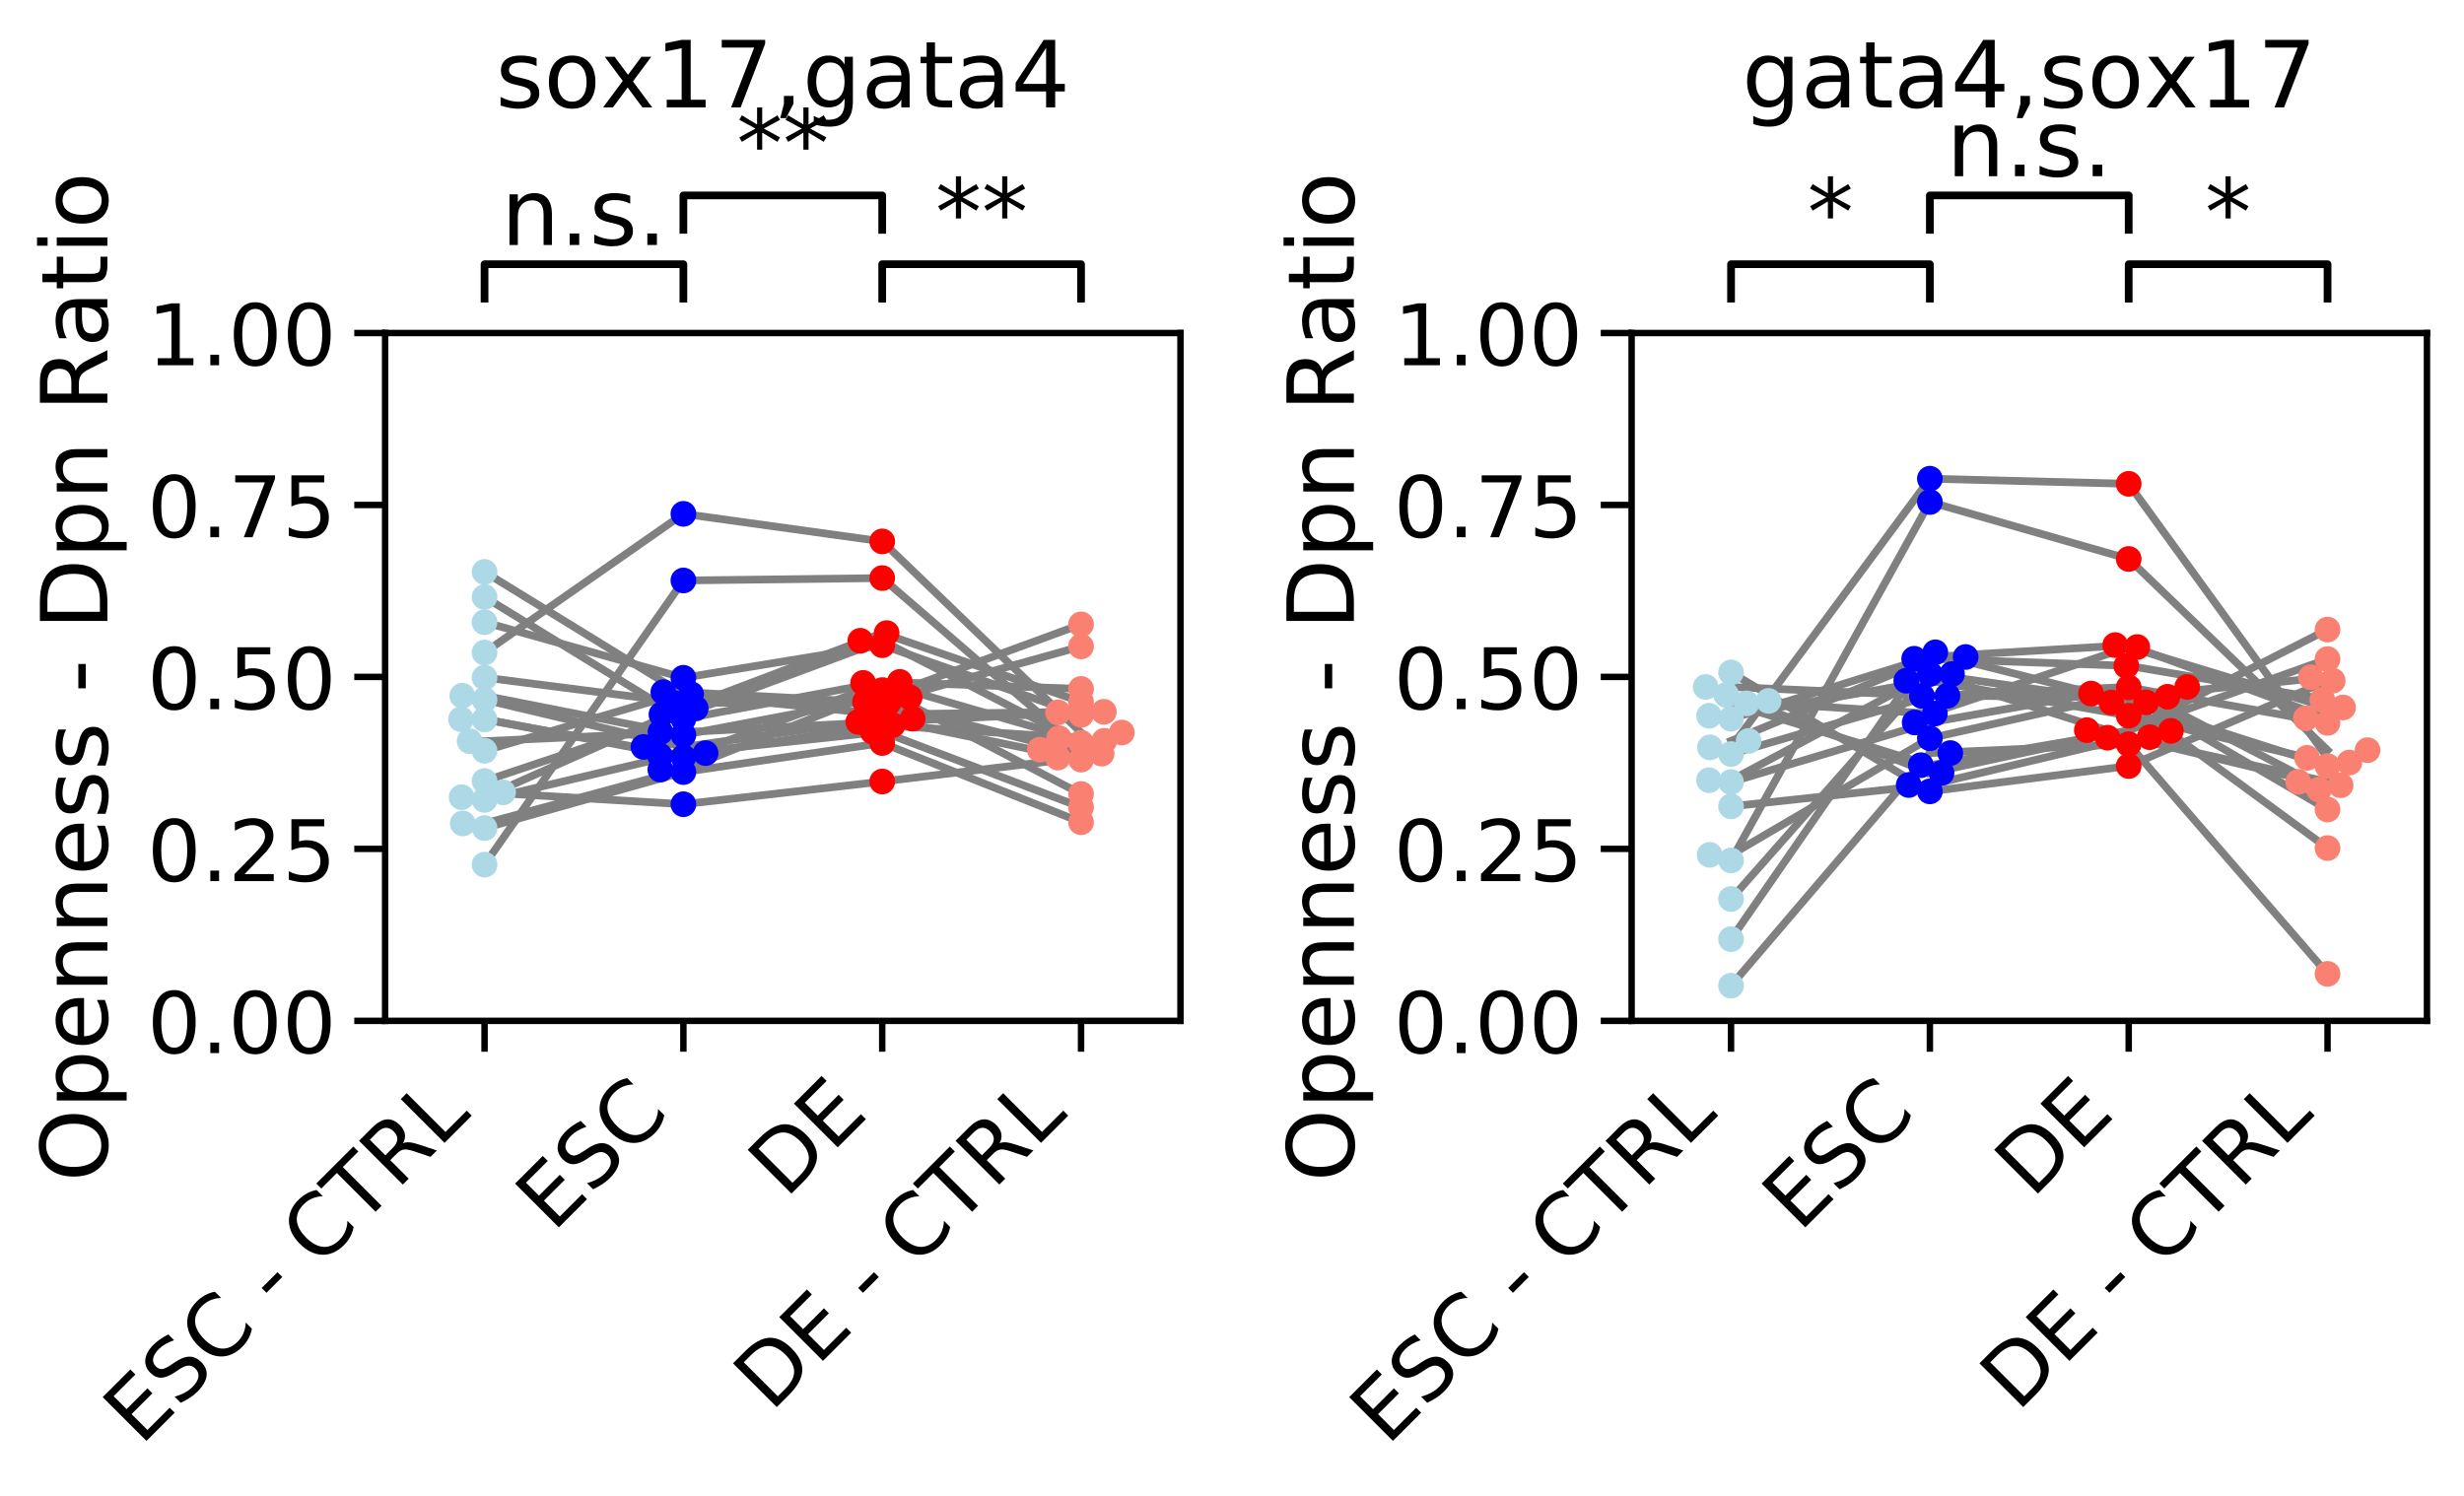 <?xml version="1.0" encoding="utf-8" standalone="no"?>
<!DOCTYPE svg PUBLIC "-//W3C//DTD SVG 1.1//EN"
  "http://www.w3.org/Graphics/SVG/1.1/DTD/svg11.dtd">
<!-- Created with matplotlib (https://matplotlib.org/) -->
<svg height="290.863pt" version="1.1" viewBox="0 0 478.929 290.863" width="478.929pt" xmlns="http://www.w3.org/2000/svg" xmlns:xlink="http://www.w3.org/1999/xlink">
 <defs>
  <style type="text/css">
*{stroke-linecap:butt;stroke-linejoin:round;white-space:pre;}
  </style>
 </defs>
 <g id="figure_1">
  <g id="patch_1">
   <path d="M 0 290.863 
L 478.929 290.863 
L 478.929 0 
L 0 0 
z
" style="fill:#ffffff;"/>
  </g>
  <g id="axes_1">
   <g id="patch_2">
    <path d="M 74.859 198.439 
L 229.449 198.439 
L 229.449 64.733 
L 74.859 64.733 
z
" style="fill:#ffffff;"/>
   </g>
   <g id="matplotlib.axis_1">
    <g id="xtick_1">
     <g id="line2d_1">
      <defs>
       <path d="M 0 0 
L 0 6 
" id="m861233b4da" style="stroke:#000000;stroke-width:1.25;"/>
      </defs>
      <g>
       <use style="stroke:#000000;stroke-width:1.25;" x="94.183" xlink:href="#m861233b4da" y="198.439"/>
      </g>
     </g>
     <g id="text_1">
      <!-- ESC - CTRL -->
      <defs>
       <path d="M 9.812 72.906 
L 55.906 72.906 
L 55.906 64.594 
L 19.672 64.594 
L 19.672 43.016 
L 54.391 43.016 
L 54.391 34.719 
L 19.672 34.719 
L 19.672 8.297 
L 56.781 8.297 
L 56.781 0 
L 9.812 0 
z
" id="DejaVuSans-69"/>
       <path d="M 53.516 70.516 
L 53.516 60.891 
Q 47.906 63.578 42.922 64.891 
Q 37.938 66.219 33.297 66.219 
Q 25.25 66.219 20.875 63.094 
Q 16.5 59.969 16.5 54.203 
Q 16.5 49.359 19.406 46.891 
Q 22.312 44.438 30.422 42.922 
L 36.375 41.703 
Q 47.406 39.594 52.656 34.297 
Q 57.906 29 57.906 20.125 
Q 57.906 9.516 50.797 4.047 
Q 43.703 -1.422 29.984 -1.422 
Q 24.812 -1.422 18.969 -0.25 
Q 13.141 0.922 6.891 3.219 
L 6.891 13.375 
Q 12.891 10.016 18.656 8.297 
Q 24.422 6.594 29.984 6.594 
Q 38.422 6.594 43.016 9.906 
Q 47.609 13.234 47.609 19.391 
Q 47.609 24.75 44.312 27.781 
Q 41.016 30.812 33.5 32.328 
L 27.484 33.5 
Q 16.453 35.688 11.516 40.375 
Q 6.594 45.062 6.594 53.422 
Q 6.594 63.094 13.406 68.656 
Q 20.219 74.219 32.172 74.219 
Q 37.312 74.219 42.625 73.281 
Q 47.953 72.359 53.516 70.516 
z
" id="DejaVuSans-83"/>
       <path d="M 64.406 67.281 
L 64.406 56.891 
Q 59.422 61.531 53.781 63.812 
Q 48.141 66.109 41.797 66.109 
Q 29.297 66.109 22.656 58.469 
Q 16.016 50.828 16.016 36.375 
Q 16.016 21.969 22.656 14.328 
Q 29.297 6.688 41.797 6.688 
Q 48.141 6.688 53.781 8.984 
Q 59.422 11.281 64.406 15.922 
L 64.406 5.609 
Q 59.234 2.094 53.438 0.328 
Q 47.656 -1.422 41.219 -1.422 
Q 24.656 -1.422 15.125 8.703 
Q 5.609 18.844 5.609 36.375 
Q 5.609 53.953 15.125 64.078 
Q 24.656 74.219 41.219 74.219 
Q 47.75 74.219 53.531 72.484 
Q 59.328 70.75 64.406 67.281 
z
" id="DejaVuSans-67"/>
       <path id="DejaVuSans-32"/>
       <path d="M 4.891 31.391 
L 31.203 31.391 
L 31.203 23.391 
L 4.891 23.391 
z
" id="DejaVuSans-45"/>
       <path d="M -0.297 72.906 
L 61.375 72.906 
L 61.375 64.594 
L 35.5 64.594 
L 35.5 0 
L 25.594 0 
L 25.594 64.594 
L -0.297 64.594 
z
" id="DejaVuSans-84"/>
       <path d="M 44.391 34.188 
Q 47.562 33.109 50.562 29.594 
Q 53.562 26.078 56.594 19.922 
L 66.609 0 
L 56 0 
L 46.688 18.703 
Q 43.062 26.031 39.672 28.422 
Q 36.281 30.812 30.422 30.812 
L 19.672 30.812 
L 19.672 0 
L 9.812 0 
L 9.812 72.906 
L 32.078 72.906 
Q 44.578 72.906 50.734 67.672 
Q 56.891 62.453 56.891 51.906 
Q 56.891 45.016 53.688 40.469 
Q 50.484 35.938 44.391 34.188 
z
M 19.672 64.797 
L 19.672 38.922 
L 32.078 38.922 
Q 39.203 38.922 42.844 42.219 
Q 46.484 45.516 46.484 51.906 
Q 46.484 58.297 42.844 61.547 
Q 39.203 64.797 32.078 64.797 
z
" id="DejaVuSans-82"/>
       <path d="M 9.812 72.906 
L 19.672 72.906 
L 19.672 8.297 
L 55.172 8.297 
L 55.172 0 
L 9.812 0 
z
" id="DejaVuSans-76"/>
      </defs>
      <g transform="translate(27.324 281.237)rotate(-45)scale(0.165 -0.165)">
       <use xlink:href="#DejaVuSans-69"/>
       <use x="63.184" xlink:href="#DejaVuSans-83"/>
       <use x="126.66" xlink:href="#DejaVuSans-67"/>
       <use x="196.484" xlink:href="#DejaVuSans-32"/>
       <use x="228.271" xlink:href="#DejaVuSans-45"/>
       <use x="264.355" xlink:href="#DejaVuSans-32"/>
       <use x="296.143" xlink:href="#DejaVuSans-67"/>
       <use x="365.967" xlink:href="#DejaVuSans-84"/>
       <use x="427.051" xlink:href="#DejaVuSans-82"/>
       <use x="496.533" xlink:href="#DejaVuSans-76"/>
      </g>
     </g>
    </g>
    <g id="xtick_2">
     <g id="line2d_2">
      <g>
       <use style="stroke:#000000;stroke-width:1.25;" x="132.83" xlink:href="#m861233b4da" y="198.439"/>
      </g>
     </g>
     <g id="text_2">
      <!-- ESC -->
      <g transform="translate(107.478 239.731)rotate(-45)scale(0.165 -0.165)">
       <use xlink:href="#DejaVuSans-69"/>
       <use x="63.184" xlink:href="#DejaVuSans-83"/>
       <use x="126.66" xlink:href="#DejaVuSans-67"/>
      </g>
     </g>
    </g>
    <g id="xtick_3">
     <g id="line2d_3">
      <g>
       <use style="stroke:#000000;stroke-width:1.25;" x="171.478" xlink:href="#m861233b4da" y="198.439"/>
      </g>
     </g>
     <g id="text_3">
      <!-- DE -->
      <defs>
       <path d="M 19.672 64.797 
L 19.672 8.109 
L 31.594 8.109 
Q 46.688 8.109 53.688 14.938 
Q 60.688 21.781 60.688 36.531 
Q 60.688 51.172 53.688 57.984 
Q 46.688 64.797 31.594 64.797 
z
M 9.812 72.906 
L 30.078 72.906 
Q 51.266 72.906 61.172 64.094 
Q 71.094 55.281 71.094 36.531 
Q 71.094 17.672 61.125 8.828 
Q 51.172 0 30.078 0 
L 9.812 0 
z
" id="DejaVuSans-68"/>
      </defs>
      <g transform="translate(152.695 233.161)rotate(-45)scale(0.165 -0.165)">
       <use xlink:href="#DejaVuSans-68"/>
       <use x="77.002" xlink:href="#DejaVuSans-69"/>
      </g>
     </g>
    </g>
    <g id="xtick_4">
     <g id="line2d_4">
      <g>
       <use style="stroke:#000000;stroke-width:1.25;" x="210.125" xlink:href="#m861233b4da" y="198.439"/>
      </g>
     </g>
     <g id="text_4">
      <!-- DE - CTRL -->
      <g transform="translate(149.836 274.667)rotate(-45)scale(0.165 -0.165)">
       <use xlink:href="#DejaVuSans-68"/>
       <use x="77.002" xlink:href="#DejaVuSans-69"/>
       <use x="140.186" xlink:href="#DejaVuSans-32"/>
       <use x="171.973" xlink:href="#DejaVuSans-45"/>
       <use x="208.057" xlink:href="#DejaVuSans-32"/>
       <use x="239.844" xlink:href="#DejaVuSans-67"/>
       <use x="309.668" xlink:href="#DejaVuSans-84"/>
       <use x="370.752" xlink:href="#DejaVuSans-82"/>
       <use x="440.234" xlink:href="#DejaVuSans-76"/>
      </g>
     </g>
    </g>
   </g>
   <g id="matplotlib.axis_2">
    <g id="ytick_1">
     <g id="line2d_5">
      <defs>
       <path d="M 0 0 
L -6 0 
" id="mca40d94276" style="stroke:#000000;stroke-width:1.25;"/>
      </defs>
      <g>
       <use style="stroke:#000000;stroke-width:1.25;" x="74.859" xlink:href="#mca40d94276" y="198.439"/>
      </g>
     </g>
     <g id="text_5">
      <!-- 0.00 -->
      <defs>
       <path d="M 31.781 66.406 
Q 24.172 66.406 20.328 58.906 
Q 16.5 51.422 16.5 36.375 
Q 16.5 21.391 20.328 13.891 
Q 24.172 6.391 31.781 6.391 
Q 39.453 6.391 43.281 13.891 
Q 47.125 21.391 47.125 36.375 
Q 47.125 51.422 43.281 58.906 
Q 39.453 66.406 31.781 66.406 
z
M 31.781 74.219 
Q 44.047 74.219 50.516 64.516 
Q 56.984 54.828 56.984 36.375 
Q 56.984 17.969 50.516 8.266 
Q 44.047 -1.422 31.781 -1.422 
Q 19.531 -1.422 13.062 8.266 
Q 6.594 17.969 6.594 36.375 
Q 6.594 54.828 13.062 64.516 
Q 19.531 74.219 31.781 74.219 
z
" id="DejaVuSans-48"/>
       <path d="M 10.688 12.406 
L 21 12.406 
L 21 0 
L 10.688 0 
z
" id="DejaVuSans-46"/>
      </defs>
      <g transform="translate(28.621 204.708)scale(0.165 -0.165)">
       <use xlink:href="#DejaVuSans-48"/>
       <use x="63.623" xlink:href="#DejaVuSans-46"/>
       <use x="95.41" xlink:href="#DejaVuSans-48"/>
       <use x="159.033" xlink:href="#DejaVuSans-48"/>
      </g>
     </g>
    </g>
    <g id="ytick_2">
     <g id="line2d_6">
      <g>
       <use style="stroke:#000000;stroke-width:1.25;" x="74.859" xlink:href="#mca40d94276" y="165.013"/>
      </g>
     </g>
     <g id="text_6">
      <!-- 0.25 -->
      <defs>
       <path d="M 19.188 8.297 
L 53.609 8.297 
L 53.609 0 
L 7.328 0 
L 7.328 8.297 
Q 12.938 14.109 22.625 23.891 
Q 32.328 33.688 34.812 36.531 
Q 39.547 41.844 41.422 45.531 
Q 43.312 49.219 43.312 52.781 
Q 43.312 58.594 39.234 62.25 
Q 35.156 65.922 28.609 65.922 
Q 23.969 65.922 18.812 64.312 
Q 13.672 62.703 7.812 59.422 
L 7.812 69.391 
Q 13.766 71.781 18.938 73 
Q 24.125 74.219 28.422 74.219 
Q 39.75 74.219 46.484 68.547 
Q 53.219 62.891 53.219 53.422 
Q 53.219 48.922 51.531 44.891 
Q 49.859 40.875 45.406 35.406 
Q 44.188 33.984 37.641 27.219 
Q 31.109 20.453 19.188 8.297 
z
" id="DejaVuSans-50"/>
       <path d="M 10.797 72.906 
L 49.516 72.906 
L 49.516 64.594 
L 19.828 64.594 
L 19.828 46.734 
Q 21.969 47.469 24.109 47.828 
Q 26.266 48.188 28.422 48.188 
Q 40.625 48.188 47.75 41.5 
Q 54.891 34.812 54.891 23.391 
Q 54.891 11.625 47.562 5.094 
Q 40.234 -1.422 26.906 -1.422 
Q 22.312 -1.422 17.547 -0.641 
Q 12.797 0.141 7.719 1.703 
L 7.719 11.625 
Q 12.109 9.234 16.797 8.062 
Q 21.484 6.891 26.703 6.891 
Q 35.156 6.891 40.078 11.328 
Q 45.016 15.766 45.016 23.391 
Q 45.016 31 40.078 35.438 
Q 35.156 39.891 26.703 39.891 
Q 22.75 39.891 18.812 39.016 
Q 14.891 38.141 10.797 36.281 
z
" id="DejaVuSans-53"/>
      </defs>
      <g transform="translate(28.621 171.281)scale(0.165 -0.165)">
       <use xlink:href="#DejaVuSans-48"/>
       <use x="63.623" xlink:href="#DejaVuSans-46"/>
       <use x="95.41" xlink:href="#DejaVuSans-50"/>
       <use x="159.033" xlink:href="#DejaVuSans-53"/>
      </g>
     </g>
    </g>
    <g id="ytick_3">
     <g id="line2d_7">
      <g>
       <use style="stroke:#000000;stroke-width:1.25;" x="74.859" xlink:href="#mca40d94276" y="131.586"/>
      </g>
     </g>
     <g id="text_7">
      <!-- 0.50 -->
      <g transform="translate(28.621 137.855)scale(0.165 -0.165)">
       <use xlink:href="#DejaVuSans-48"/>
       <use x="63.623" xlink:href="#DejaVuSans-46"/>
       <use x="95.41" xlink:href="#DejaVuSans-53"/>
       <use x="159.033" xlink:href="#DejaVuSans-48"/>
      </g>
     </g>
    </g>
    <g id="ytick_4">
     <g id="line2d_8">
      <g>
       <use style="stroke:#000000;stroke-width:1.25;" x="74.859" xlink:href="#mca40d94276" y="98.159"/>
      </g>
     </g>
     <g id="text_8">
      <!-- 0.75 -->
      <defs>
       <path d="M 8.203 72.906 
L 55.078 72.906 
L 55.078 68.703 
L 28.609 0 
L 18.312 0 
L 43.219 64.594 
L 8.203 64.594 
z
" id="DejaVuSans-55"/>
      </defs>
      <g transform="translate(28.621 104.428)scale(0.165 -0.165)">
       <use xlink:href="#DejaVuSans-48"/>
       <use x="63.623" xlink:href="#DejaVuSans-46"/>
       <use x="95.41" xlink:href="#DejaVuSans-55"/>
       <use x="159.033" xlink:href="#DejaVuSans-53"/>
      </g>
     </g>
    </g>
    <g id="ytick_5">
     <g id="line2d_9">
      <g>
       <use style="stroke:#000000;stroke-width:1.25;" x="74.859" xlink:href="#mca40d94276" y="64.733"/>
      </g>
     </g>
     <g id="text_9">
      <!-- 1.00 -->
      <defs>
       <path d="M 12.406 8.297 
L 28.516 8.297 
L 28.516 63.922 
L 10.984 60.406 
L 10.984 69.391 
L 28.422 72.906 
L 38.281 72.906 
L 38.281 8.297 
L 54.391 8.297 
L 54.391 0 
L 12.406 0 
z
" id="DejaVuSans-49"/>
      </defs>
      <g transform="translate(28.621 71.001)scale(0.165 -0.165)">
       <use xlink:href="#DejaVuSans-49"/>
       <use x="63.623" xlink:href="#DejaVuSans-46"/>
       <use x="95.41" xlink:href="#DejaVuSans-48"/>
       <use x="159.033" xlink:href="#DejaVuSans-48"/>
      </g>
     </g>
    </g>
    <g id="text_10">
     <!-- Openness - Dpn Ratio -->
     <defs>
      <path d="M 39.406 66.219 
Q 28.656 66.219 22.328 58.203 
Q 16.016 50.203 16.016 36.375 
Q 16.016 22.609 22.328 14.594 
Q 28.656 6.594 39.406 6.594 
Q 50.141 6.594 56.422 14.594 
Q 62.703 22.609 62.703 36.375 
Q 62.703 50.203 56.422 58.203 
Q 50.141 66.219 39.406 66.219 
z
M 39.406 74.219 
Q 54.734 74.219 63.906 63.938 
Q 73.094 53.656 73.094 36.375 
Q 73.094 19.141 63.906 8.859 
Q 54.734 -1.422 39.406 -1.422 
Q 24.031 -1.422 14.812 8.828 
Q 5.609 19.094 5.609 36.375 
Q 5.609 53.656 14.812 63.938 
Q 24.031 74.219 39.406 74.219 
z
" id="DejaVuSans-79"/>
      <path d="M 18.109 8.203 
L 18.109 -20.797 
L 9.078 -20.797 
L 9.078 54.688 
L 18.109 54.688 
L 18.109 46.391 
Q 20.953 51.266 25.266 53.625 
Q 29.594 56 35.594 56 
Q 45.562 56 51.781 48.094 
Q 58.016 40.188 58.016 27.297 
Q 58.016 14.406 51.781 6.484 
Q 45.562 -1.422 35.594 -1.422 
Q 29.594 -1.422 25.266 0.953 
Q 20.953 3.328 18.109 8.203 
z
M 48.688 27.297 
Q 48.688 37.203 44.609 42.844 
Q 40.531 48.484 33.406 48.484 
Q 26.266 48.484 22.188 42.844 
Q 18.109 37.203 18.109 27.297 
Q 18.109 17.391 22.188 11.75 
Q 26.266 6.109 33.406 6.109 
Q 40.531 6.109 44.609 11.75 
Q 48.688 17.391 48.688 27.297 
z
" id="DejaVuSans-112"/>
      <path d="M 56.203 29.594 
L 56.203 25.203 
L 14.891 25.203 
Q 15.484 15.922 20.484 11.062 
Q 25.484 6.203 34.422 6.203 
Q 39.594 6.203 44.453 7.469 
Q 49.312 8.734 54.109 11.281 
L 54.109 2.781 
Q 49.266 0.734 44.188 -0.344 
Q 39.109 -1.422 33.891 -1.422 
Q 20.797 -1.422 13.156 6.188 
Q 5.516 13.812 5.516 26.812 
Q 5.516 40.234 12.766 48.109 
Q 20.016 56 32.328 56 
Q 43.359 56 49.781 48.891 
Q 56.203 41.797 56.203 29.594 
z
M 47.219 32.234 
Q 47.125 39.594 43.094 43.984 
Q 39.062 48.391 32.422 48.391 
Q 24.906 48.391 20.391 44.141 
Q 15.875 39.891 15.188 32.172 
z
" id="DejaVuSans-101"/>
      <path d="M 54.891 33.016 
L 54.891 0 
L 45.906 0 
L 45.906 32.719 
Q 45.906 40.484 42.875 44.328 
Q 39.844 48.188 33.797 48.188 
Q 26.516 48.188 22.312 43.547 
Q 18.109 38.922 18.109 30.906 
L 18.109 0 
L 9.078 0 
L 9.078 54.688 
L 18.109 54.688 
L 18.109 46.188 
Q 21.344 51.125 25.703 53.562 
Q 30.078 56 35.797 56 
Q 45.219 56 50.047 50.172 
Q 54.891 44.344 54.891 33.016 
z
" id="DejaVuSans-110"/>
      <path d="M 44.281 53.078 
L 44.281 44.578 
Q 40.484 46.531 36.375 47.5 
Q 32.281 48.484 27.875 48.484 
Q 21.188 48.484 17.844 46.438 
Q 14.5 44.391 14.5 40.281 
Q 14.5 37.156 16.891 35.375 
Q 19.281 33.594 26.516 31.984 
L 29.594 31.297 
Q 39.156 29.25 43.188 25.516 
Q 47.219 21.781 47.219 15.094 
Q 47.219 7.469 41.188 3.016 
Q 35.156 -1.422 24.609 -1.422 
Q 20.219 -1.422 15.453 -0.562 
Q 10.688 0.297 5.422 2 
L 5.422 11.281 
Q 10.406 8.688 15.234 7.391 
Q 20.062 6.109 24.812 6.109 
Q 31.156 6.109 34.562 8.281 
Q 37.984 10.453 37.984 14.406 
Q 37.984 18.062 35.516 20.016 
Q 33.062 21.969 24.703 23.781 
L 21.578 24.516 
Q 13.234 26.266 9.516 29.906 
Q 5.812 33.547 5.812 39.891 
Q 5.812 47.609 11.281 51.797 
Q 16.75 56 26.812 56 
Q 31.781 56 36.172 55.266 
Q 40.578 54.547 44.281 53.078 
z
" id="DejaVuSans-115"/>
      <path d="M 34.281 27.484 
Q 23.391 27.484 19.188 25 
Q 14.984 22.516 14.984 16.5 
Q 14.984 11.719 18.141 8.906 
Q 21.297 6.109 26.703 6.109 
Q 34.188 6.109 38.703 11.406 
Q 43.219 16.703 43.219 25.484 
L 43.219 27.484 
z
M 52.203 31.203 
L 52.203 0 
L 43.219 0 
L 43.219 8.297 
Q 40.141 3.328 35.547 0.953 
Q 30.953 -1.422 24.312 -1.422 
Q 15.922 -1.422 10.953 3.297 
Q 6 8.016 6 15.922 
Q 6 25.141 12.172 29.828 
Q 18.359 34.516 30.609 34.516 
L 43.219 34.516 
L 43.219 35.406 
Q 43.219 41.609 39.141 45 
Q 35.062 48.391 27.688 48.391 
Q 23 48.391 18.547 47.266 
Q 14.109 46.141 10.016 43.891 
L 10.016 52.203 
Q 14.938 54.109 19.578 55.047 
Q 24.219 56 28.609 56 
Q 40.484 56 46.344 49.844 
Q 52.203 43.703 52.203 31.203 
z
" id="DejaVuSans-97"/>
      <path d="M 18.312 70.219 
L 18.312 54.688 
L 36.812 54.688 
L 36.812 47.703 
L 18.312 47.703 
L 18.312 18.016 
Q 18.312 11.328 20.141 9.422 
Q 21.969 7.516 27.594 7.516 
L 36.812 7.516 
L 36.812 0 
L 27.594 0 
Q 17.188 0 13.234 3.875 
Q 9.281 7.766 9.281 18.016 
L 9.281 47.703 
L 2.688 47.703 
L 2.688 54.688 
L 9.281 54.688 
L 9.281 70.219 
z
" id="DejaVuSans-116"/>
      <path d="M 9.422 54.688 
L 18.406 54.688 
L 18.406 0 
L 9.422 0 
z
M 9.422 75.984 
L 18.406 75.984 
L 18.406 64.594 
L 9.422 64.594 
z
" id="DejaVuSans-105"/>
      <path d="M 30.609 48.391 
Q 23.391 48.391 19.188 42.75 
Q 14.984 37.109 14.984 27.297 
Q 14.984 17.484 19.156 11.844 
Q 23.344 6.203 30.609 6.203 
Q 37.797 6.203 41.984 11.859 
Q 46.188 17.531 46.188 27.297 
Q 46.188 37.016 41.984 42.703 
Q 37.797 48.391 30.609 48.391 
z
M 30.609 56 
Q 42.328 56 49.016 48.375 
Q 55.719 40.766 55.719 27.297 
Q 55.719 13.875 49.016 6.219 
Q 42.328 -1.422 30.609 -1.422 
Q 18.844 -1.422 12.172 6.219 
Q 5.516 13.875 5.516 27.297 
Q 5.516 40.766 12.172 48.375 
Q 18.844 56 30.609 56 
z
" id="DejaVuSans-111"/>
     </defs>
     <g transform="translate(20.877 229.721)rotate(-90)scale(0.18 -0.18)">
      <use xlink:href="#DejaVuSans-79"/>
      <use x="78.711" xlink:href="#DejaVuSans-112"/>
      <use x="142.188" xlink:href="#DejaVuSans-101"/>
      <use x="203.711" xlink:href="#DejaVuSans-110"/>
      <use x="267.09" xlink:href="#DejaVuSans-110"/>
      <use x="330.469" xlink:href="#DejaVuSans-101"/>
      <use x="391.992" xlink:href="#DejaVuSans-115"/>
      <use x="444.092" xlink:href="#DejaVuSans-115"/>
      <use x="496.191" xlink:href="#DejaVuSans-32"/>
      <use x="527.979" xlink:href="#DejaVuSans-45"/>
      <use x="564.062" xlink:href="#DejaVuSans-32"/>
      <use x="595.85" xlink:href="#DejaVuSans-68"/>
      <use x="672.852" xlink:href="#DejaVuSans-112"/>
      <use x="736.328" xlink:href="#DejaVuSans-110"/>
      <use x="799.707" xlink:href="#DejaVuSans-32"/>
      <use x="831.494" xlink:href="#DejaVuSans-82"/>
      <use x="900.945" xlink:href="#DejaVuSans-97"/>
      <use x="962.225" xlink:href="#DejaVuSans-116"/>
      <use x="1001.434" xlink:href="#DejaVuSans-105"/>
      <use x="1029.217" xlink:href="#DejaVuSans-111"/>
     </g>
    </g>
   </g>
   <g id="line2d_10">
    <path d="M 171.478 58.047 
L 171.478 51.362 
L 210.125 51.362 
L 210.125 58.047 
" style="fill:none;stroke:#000000;stroke-linecap:square;stroke-width:1.5;"/>
   </g>
   <g id="line2d_11">
    <path d="M 94.183 58.047 
L 94.183 51.362 
L 132.83 51.362 
L 132.83 58.047 
" style="fill:none;stroke:#000000;stroke-linecap:square;stroke-width:1.5;"/>
   </g>
   <g id="line2d_12">
    <path d="M 132.83 44.677 
L 132.83 37.991 
L 171.478 37.991 
L 171.478 44.677 
" style="fill:none;stroke:#000000;stroke-linecap:square;stroke-width:1.5;"/>
   </g>
   <g id="line2d_13">
    <path clip-path="url(#p0738207543)" d="M 94.183 160.969 
L 132.83 150.083 
" style="fill:none;stroke:#808080;stroke-linecap:square;stroke-width:1.5;"/>
   </g>
   <g id="line2d_14">
    <path clip-path="url(#p0738207543)" d="M 171.478 144.434 
L 210.125 159.826 
" style="fill:none;stroke:#808080;stroke-linecap:square;stroke-width:1.5;"/>
   </g>
   <g id="line2d_15">
    <path clip-path="url(#p0738207543)" d="M 132.83 150.083 
L 171.478 144.434 
" style="fill:none;stroke:#808080;stroke-linecap:square;stroke-width:1.5;"/>
   </g>
   <g id="line2d_16">
    <path clip-path="url(#p0738207543)" d="M 94.183 155.497 
L 132.83 146.396 
" style="fill:none;stroke:#808080;stroke-linecap:square;stroke-width:1.5;"/>
   </g>
   <g id="line2d_17">
    <path clip-path="url(#p0738207543)" d="M 171.478 142.236 
L 210.125 156.915 
" style="fill:none;stroke:#808080;stroke-linecap:square;stroke-width:1.5;"/>
   </g>
   <g id="line2d_18">
    <path clip-path="url(#p0738207543)" d="M 132.83 146.396 
L 171.478 142.236 
" style="fill:none;stroke:#808080;stroke-linecap:square;stroke-width:1.5;"/>
   </g>
   <g id="line2d_19">
    <path clip-path="url(#p0738207543)" d="M 94.183 154.969 
L 132.83 137.71 
" style="fill:none;stroke:#808080;stroke-linecap:square;stroke-width:1.5;"/>
   </g>
   <g id="line2d_20">
    <path clip-path="url(#p0738207543)" d="M 171.478 123.063 
L 210.125 136.421 
" style="fill:none;stroke:#808080;stroke-linecap:square;stroke-width:1.5;"/>
   </g>
   <g id="line2d_21">
    <path clip-path="url(#p0738207543)" d="M 132.83 137.71 
L 171.478 123.063 
" style="fill:none;stroke:#808080;stroke-linecap:square;stroke-width:1.5;"/>
   </g>
   <g id="line2d_22">
    <path clip-path="url(#p0738207543)" d="M 94.183 139.853 
L 132.83 146.902 
" style="fill:none;stroke:#808080;stroke-linecap:square;stroke-width:1.5;"/>
   </g>
   <g id="line2d_23">
    <path clip-path="url(#p0738207543)" d="M 171.478 140.956 
L 210.125 143.515 
" style="fill:none;stroke:#808080;stroke-linecap:square;stroke-width:1.5;"/>
   </g>
   <g id="line2d_24">
    <path clip-path="url(#p0738207543)" d="M 132.83 146.902 
L 171.478 140.956 
" style="fill:none;stroke:#808080;stroke-linecap:square;stroke-width:1.5;"/>
   </g>
   <g id="line2d_25">
    <path clip-path="url(#p0738207543)" d="M 94.183 145.937 
L 132.83 134.547 
" style="fill:none;stroke:#808080;stroke-linecap:square;stroke-width:1.5;"/>
   </g>
   <g id="line2d_26">
    <path clip-path="url(#p0738207543)" d="M 171.478 136.589 
L 210.125 146.495 
" style="fill:none;stroke:#808080;stroke-linecap:square;stroke-width:1.5;"/>
   </g>
   <g id="line2d_27">
    <path clip-path="url(#p0738207543)" d="M 132.83 134.547 
L 171.478 136.589 
" style="fill:none;stroke:#808080;stroke-linecap:square;stroke-width:1.5;"/>
   </g>
   <g id="line2d_28">
    <path clip-path="url(#p0738207543)" d="M 94.183 135.248 
L 132.83 142.852 
" style="fill:none;stroke:#808080;stroke-linecap:square;stroke-width:1.5;"/>
   </g>
   <g id="line2d_29">
    <path clip-path="url(#p0738207543)" d="M 171.478 135.54 
L 210.125 121.37 
" style="fill:none;stroke:#808080;stroke-linecap:square;stroke-width:1.5;"/>
   </g>
   <g id="line2d_30">
    <path clip-path="url(#p0738207543)" d="M 132.83 142.852 
L 171.478 135.54 
" style="fill:none;stroke:#808080;stroke-linecap:square;stroke-width:1.5;"/>
   </g>
   <g id="line2d_31">
    <path clip-path="url(#p0738207543)" d="M 94.183 154.021 
L 132.83 156.334 
" style="fill:none;stroke:#808080;stroke-linecap:square;stroke-width:1.5;"/>
   </g>
   <g id="line2d_32">
    <path clip-path="url(#p0738207543)" d="M 171.478 151.919 
L 210.125 147.261 
" style="fill:none;stroke:#808080;stroke-linecap:square;stroke-width:1.5;"/>
   </g>
   <g id="line2d_33">
    <path clip-path="url(#p0738207543)" d="M 132.83 156.334 
L 171.478 151.919 
" style="fill:none;stroke:#808080;stroke-linecap:square;stroke-width:1.5;"/>
   </g>
   <g id="line2d_34">
    <path clip-path="url(#p0738207543)" d="M 94.183 116.056 
L 132.83 139.754 
" style="fill:none;stroke:#808080;stroke-linecap:square;stroke-width:1.5;"/>
   </g>
   <g id="line2d_35">
    <path clip-path="url(#p0738207543)" d="M 171.478 132.551 
L 210.125 133.918 
" style="fill:none;stroke:#808080;stroke-linecap:square;stroke-width:1.5;"/>
   </g>
   <g id="line2d_36">
    <path clip-path="url(#p0738207543)" d="M 132.83 139.754 
L 171.478 132.551 
" style="fill:none;stroke:#808080;stroke-linecap:square;stroke-width:1.5;"/>
   </g>
   <g id="line2d_37">
    <path clip-path="url(#p0738207543)" d="M 94.183 136.02 
L 132.83 145.196 
" style="fill:none;stroke:#808080;stroke-linecap:square;stroke-width:1.5;"/>
   </g>
   <g id="line2d_38">
    <path clip-path="url(#p0738207543)" d="M 171.478 139.699 
L 210.125 147.659 
" style="fill:none;stroke:#808080;stroke-linecap:square;stroke-width:1.5;"/>
   </g>
   <g id="line2d_39">
    <path clip-path="url(#p0738207543)" d="M 132.83 145.196 
L 171.478 139.699 
" style="fill:none;stroke:#808080;stroke-linecap:square;stroke-width:1.5;"/>
   </g>
   <g id="line2d_40">
    <path clip-path="url(#p0738207543)" d="M 94.183 120.945 
L 132.83 131.756 
" style="fill:none;stroke:#808080;stroke-linecap:square;stroke-width:1.5;"/>
   </g>
   <g id="line2d_41">
    <path clip-path="url(#p0738207543)" d="M 171.478 125.423 
L 210.125 138.964 
" style="fill:none;stroke:#808080;stroke-linecap:square;stroke-width:1.5;"/>
   </g>
   <g id="line2d_42">
    <path clip-path="url(#p0738207543)" d="M 132.83 131.756 
L 171.478 125.423 
" style="fill:none;stroke:#808080;stroke-linecap:square;stroke-width:1.5;"/>
   </g>
   <g id="line2d_43">
    <path clip-path="url(#p0738207543)" d="M 94.183 111.174 
L 132.83 134.942 
" style="fill:none;stroke:#808080;stroke-linecap:square;stroke-width:1.5;"/>
   </g>
   <g id="line2d_44">
    <path clip-path="url(#p0738207543)" d="M 171.478 138.866 
L 210.125 138.369 
" style="fill:none;stroke:#808080;stroke-linecap:square;stroke-width:1.5;"/>
   </g>
   <g id="line2d_45">
    <path clip-path="url(#p0738207543)" d="M 132.83 134.942 
L 171.478 138.866 
" style="fill:none;stroke:#808080;stroke-linecap:square;stroke-width:1.5;"/>
   </g>
   <g id="line2d_46">
    <path clip-path="url(#p0738207543)" d="M 94.183 144.077 
L 132.83 142.315 
" style="fill:none;stroke:#808080;stroke-linecap:square;stroke-width:1.5;"/>
   </g>
   <g id="line2d_47">
    <path clip-path="url(#p0738207543)" d="M 171.478 140.335 
L 210.125 138.475 
" style="fill:none;stroke:#808080;stroke-linecap:square;stroke-width:1.5;"/>
   </g>
   <g id="line2d_48">
    <path clip-path="url(#p0738207543)" d="M 132.83 142.315 
L 171.478 140.335 
" style="fill:none;stroke:#808080;stroke-linecap:square;stroke-width:1.5;"/>
   </g>
   <g id="line2d_49">
    <path clip-path="url(#p0738207543)" d="M 94.183 126.847 
L 132.83 99.887 
" style="fill:none;stroke:#808080;stroke-linecap:square;stroke-width:1.5;"/>
   </g>
   <g id="line2d_50">
    <path clip-path="url(#p0738207543)" d="M 171.478 105.245 
L 210.125 142.396 
" style="fill:none;stroke:#808080;stroke-linecap:square;stroke-width:1.5;"/>
   </g>
   <g id="line2d_51">
    <path clip-path="url(#p0738207543)" d="M 132.83 99.887 
L 171.478 105.245 
" style="fill:none;stroke:#808080;stroke-linecap:square;stroke-width:1.5;"/>
   </g>
   <g id="line2d_52">
    <path clip-path="url(#p0738207543)" d="M 94.183 168.079 
L 132.83 112.835 
" style="fill:none;stroke:#808080;stroke-linecap:square;stroke-width:1.5;"/>
   </g>
   <g id="line2d_53">
    <path clip-path="url(#p0738207543)" d="M 171.478 112.371 
L 210.125 145.725 
" style="fill:none;stroke:#808080;stroke-linecap:square;stroke-width:1.5;"/>
   </g>
   <g id="line2d_54">
    <path clip-path="url(#p0738207543)" d="M 132.83 112.835 
L 171.478 112.371 
" style="fill:none;stroke:#808080;stroke-linecap:square;stroke-width:1.5;"/>
   </g>
   <g id="line2d_55">
    <path clip-path="url(#p0738207543)" d="M 94.183 160.068 
L 132.83 149.599 
" style="fill:none;stroke:#808080;stroke-linecap:square;stroke-width:1.5;"/>
   </g>
   <g id="line2d_56">
    <path clip-path="url(#p0738207543)" d="M 171.478 134.15 
L 210.125 154.349 
" style="fill:none;stroke:#808080;stroke-linecap:square;stroke-width:1.5;"/>
   </g>
   <g id="line2d_57">
    <path clip-path="url(#p0738207543)" d="M 132.83 149.599 
L 171.478 134.15 
" style="fill:none;stroke:#808080;stroke-linecap:square;stroke-width:1.5;"/>
   </g>
   <g id="line2d_58">
    <path clip-path="url(#p0738207543)" d="M 94.183 151.821 
L 132.83 138.889 
" style="fill:none;stroke:#808080;stroke-linecap:square;stroke-width:1.5;"/>
   </g>
   <g id="line2d_59">
    <path clip-path="url(#p0738207543)" d="M 171.478 124.555 
L 210.125 144.365 
" style="fill:none;stroke:#808080;stroke-linecap:square;stroke-width:1.5;"/>
   </g>
   <g id="line2d_60">
    <path clip-path="url(#p0738207543)" d="M 132.83 138.889 
L 171.478 124.555 
" style="fill:none;stroke:#808080;stroke-linecap:square;stroke-width:1.5;"/>
   </g>
   <g id="line2d_61">
    <path clip-path="url(#p0738207543)" d="M 94.183 131.707 
L 132.83 136.655 
" style="fill:none;stroke:#808080;stroke-linecap:square;stroke-width:1.5;"/>
   </g>
   <g id="line2d_62">
    <path clip-path="url(#p0738207543)" d="M 171.478 136.445 
L 210.125 125.656 
" style="fill:none;stroke:#808080;stroke-linecap:square;stroke-width:1.5;"/>
   </g>
   <g id="line2d_63">
    <path clip-path="url(#p0738207543)" d="M 132.83 136.655 
L 171.478 136.445 
" style="fill:none;stroke:#808080;stroke-linecap:square;stroke-width:1.5;"/>
   </g>
   <g id="line2d_64">
    <path clip-path="url(#p0738207543)" d="M 94.183 139.805 
L 132.83 147.182 
" style="fill:none;stroke:#808080;stroke-linecap:square;stroke-width:1.5;"/>
   </g>
   <g id="line2d_65">
    <path clip-path="url(#p0738207543)" d="M 171.478 132.747 
L 210.125 144.001 
" style="fill:none;stroke:#808080;stroke-linecap:square;stroke-width:1.5;"/>
   </g>
   <g id="line2d_66">
    <path clip-path="url(#p0738207543)" d="M 132.83 147.182 
L 171.478 132.747 
" style="fill:none;stroke:#808080;stroke-linecap:square;stroke-width:1.5;"/>
   </g>
   <g id="patch_3">
    <path d="M 74.859 198.439 
L 74.859 64.733 
" style="fill:none;stroke:#000000;stroke-linecap:square;stroke-linejoin:miter;stroke-width:1.25;"/>
   </g>
   <g id="patch_4">
    <path d="M 229.449 198.439 
L 229.449 64.733 
" style="fill:none;stroke:#000000;stroke-linecap:square;stroke-linejoin:miter;stroke-width:1.25;"/>
   </g>
   <g id="patch_5">
    <path d="M 74.859 198.439 
L 229.449 198.439 
" style="fill:none;stroke:#000000;stroke-linecap:square;stroke-linejoin:miter;stroke-width:1.25;"/>
   </g>
   <g id="patch_6">
    <path d="M 74.859 64.733 
L 229.449 64.733 
" style="fill:none;stroke:#000000;stroke-linecap:square;stroke-linejoin:miter;stroke-width:1.25;"/>
   </g>
   <g id="PathCollection_1">
    <defs>
     <path d="M 0 2.5 
C 0.663 2.5 1.299 2.237 1.768 1.768 
C 2.237 1.299 2.5 0.663 2.5 0 
C 2.5 -0.663 2.237 -1.299 1.768 -1.768 
C 1.299 -2.237 0.663 -2.5 0 -2.5 
C -0.663 -2.5 -1.299 -2.237 -1.768 -1.768 
C -2.237 -1.299 -2.5 -0.663 -2.5 0 
C -2.5 0.663 -2.237 1.299 -1.768 1.768 
C -1.299 2.237 -0.663 2.5 0 2.5 
z
" id="C0_0_705e0d59c7"/>
    </defs>
    <g clip-path="url(#p0738207543)">
     <use style="fill:#add8e6;" x="94.183" xlink:href="#C0_0_705e0d59c7" y="168.079"/>
    </g>
    <g clip-path="url(#p0738207543)">
     <use style="fill:#add8e6;" x="94.183" xlink:href="#C0_0_705e0d59c7" y="160.969"/>
    </g>
    <g clip-path="url(#p0738207543)">
     <use style="fill:#add8e6;" x="89.945" xlink:href="#C0_0_705e0d59c7" y="160.068"/>
    </g>
    <g clip-path="url(#p0738207543)">
     <use style="fill:#add8e6;" x="94.183" xlink:href="#C0_0_705e0d59c7" y="155.497"/>
    </g>
    <g clip-path="url(#p0738207543)">
     <use style="fill:#add8e6;" x="89.723" xlink:href="#C0_0_705e0d59c7" y="154.969"/>
    </g>
    <g clip-path="url(#p0738207543)">
     <use style="fill:#add8e6;" x="97.79" xlink:href="#C0_0_705e0d59c7" y="154.021"/>
    </g>
    <g clip-path="url(#p0738207543)">
     <use style="fill:#add8e6;" x="94.183" xlink:href="#C0_0_705e0d59c7" y="151.821"/>
    </g>
    <g clip-path="url(#p0738207543)">
     <use style="fill:#add8e6;" x="94.183" xlink:href="#C0_0_705e0d59c7" y="145.937"/>
    </g>
    <g clip-path="url(#p0738207543)">
     <use style="fill:#add8e6;" x="91.286" xlink:href="#C0_0_705e0d59c7" y="144.077"/>
    </g>
    <g clip-path="url(#p0738207543)">
     <use style="fill:#add8e6;" x="94.183" xlink:href="#C0_0_705e0d59c7" y="139.853"/>
    </g>
    <g clip-path="url(#p0738207543)">
     <use style="fill:#add8e6;" x="89.612" xlink:href="#C0_0_705e0d59c7" y="139.805"/>
    </g>
    <g clip-path="url(#p0738207543)">
     <use style="fill:#add8e6;" x="94.183" xlink:href="#C0_0_705e0d59c7" y="136.02"/>
    </g>
    <g clip-path="url(#p0738207543)">
     <use style="fill:#add8e6;" x="89.854" xlink:href="#C0_0_705e0d59c7" y="135.248"/>
    </g>
    <g clip-path="url(#p0738207543)">
     <use style="fill:#add8e6;" x="94.183" xlink:href="#C0_0_705e0d59c7" y="131.707"/>
    </g>
    <g clip-path="url(#p0738207543)">
     <use style="fill:#add8e6;" x="94.183" xlink:href="#C0_0_705e0d59c7" y="126.847"/>
    </g>
    <g clip-path="url(#p0738207543)">
     <use style="fill:#add8e6;" x="94.183" xlink:href="#C0_0_705e0d59c7" y="120.945"/>
    </g>
    <g clip-path="url(#p0738207543)">
     <use style="fill:#add8e6;" x="94.183" xlink:href="#C0_0_705e0d59c7" y="116.056"/>
    </g>
    <g clip-path="url(#p0738207543)">
     <use style="fill:#add8e6;" x="94.183" xlink:href="#C0_0_705e0d59c7" y="111.174"/>
    </g>
   </g>
   <g id="PathCollection_2">
    <defs>
     <path d="M 0 2.5 
C 0.663 2.5 1.299 2.237 1.768 1.768 
C 2.237 1.299 2.5 0.663 2.5 0 
C 2.5 -0.663 2.237 -1.299 1.768 -1.768 
C 1.299 -2.237 0.663 -2.5 0 -2.5 
C -0.663 -2.5 -1.299 -2.237 -1.768 -1.768 
C -2.237 -1.299 -2.5 -0.663 -2.5 0 
C -2.5 0.663 -2.237 1.299 -1.768 1.768 
C -1.299 2.237 -0.663 2.5 0 2.5 
z
" id="C1_0_0ff068bb2e"/>
    </defs>
    <g clip-path="url(#p0738207543)">
     <use style="fill:#0000ff;" x="132.83" xlink:href="#C1_0_0ff068bb2e" y="156.334"/>
    </g>
    <g clip-path="url(#p0738207543)">
     <use style="fill:#0000ff;" x="132.83" xlink:href="#C1_0_0ff068bb2e" y="150.083"/>
    </g>
    <g clip-path="url(#p0738207543)">
     <use style="fill:#0000ff;" x="128.353" xlink:href="#C1_0_0ff068bb2e" y="149.599"/>
    </g>
    <g clip-path="url(#p0738207543)">
     <use style="fill:#0000ff;" x="132.83" xlink:href="#C1_0_0ff068bb2e" y="147.182"/>
    </g>
    <g clip-path="url(#p0738207543)">
     <use style="fill:#0000ff;" x="128.29" xlink:href="#C1_0_0ff068bb2e" y="146.902"/>
    </g>
    <g clip-path="url(#p0738207543)">
     <use style="fill:#0000ff;" x="137.15" xlink:href="#C1_0_0ff068bb2e" y="146.396"/>
    </g>
    <g clip-path="url(#p0738207543)">
     <use style="fill:#0000ff;" x="125.07" xlink:href="#C1_0_0ff068bb2e" y="145.196"/>
    </g>
    <g clip-path="url(#p0738207543)">
     <use style="fill:#0000ff;" x="132.83" xlink:href="#C1_0_0ff068bb2e" y="142.852"/>
    </g>
    <g clip-path="url(#p0738207543)">
     <use style="fill:#0000ff;" x="128.375" xlink:href="#C1_0_0ff068bb2e" y="142.315"/>
    </g>
    <g clip-path="url(#p0738207543)">
     <use style="fill:#0000ff;" x="132.83" xlink:href="#C1_0_0ff068bb2e" y="139.754"/>
    </g>
    <g clip-path="url(#p0738207543)">
     <use style="fill:#0000ff;" x="128.565" xlink:href="#C1_0_0ff068bb2e" y="138.889"/>
    </g>
    <g clip-path="url(#p0738207543)">
     <use style="fill:#0000ff;" x="135.235" xlink:href="#C1_0_0ff068bb2e" y="137.71"/>
    </g>
    <g clip-path="url(#p0738207543)">
     <use style="fill:#0000ff;" x="131.128" xlink:href="#C1_0_0ff068bb2e" y="136.655"/>
    </g>
    <g clip-path="url(#p0738207543)">
     <use style="fill:#0000ff;" x="134.335" xlink:href="#C1_0_0ff068bb2e" y="134.942"/>
    </g>
    <g clip-path="url(#p0738207543)">
     <use style="fill:#0000ff;" x="128.932" xlink:href="#C1_0_0ff068bb2e" y="134.547"/>
    </g>
    <g clip-path="url(#p0738207543)">
     <use style="fill:#0000ff;" x="132.83" xlink:href="#C1_0_0ff068bb2e" y="131.756"/>
    </g>
    <g clip-path="url(#p0738207543)">
     <use style="fill:#0000ff;" x="132.83" xlink:href="#C1_0_0ff068bb2e" y="112.835"/>
    </g>
    <g clip-path="url(#p0738207543)">
     <use style="fill:#0000ff;" x="132.83" xlink:href="#C1_0_0ff068bb2e" y="99.887"/>
    </g>
   </g>
   <g id="PathCollection_3">
    <defs>
     <path d="M 0 2.5 
C 0.663 2.5 1.299 2.237 1.768 1.768 
C 2.237 1.299 2.5 0.663 2.5 0 
C 2.5 -0.663 2.237 -1.299 1.768 -1.768 
C 1.299 -2.237 0.663 -2.5 0 -2.5 
C -0.663 -2.5 -1.299 -2.237 -1.768 -1.768 
C -2.237 -1.299 -2.5 -0.663 -2.5 0 
C -2.5 0.663 -2.237 1.299 -1.768 1.768 
C -1.299 2.237 -0.663 2.5 0 2.5 
z
" id="C2_0_6737f1deff"/>
    </defs>
    <g clip-path="url(#p0738207543)">
     <use style="fill:#ff0000;" x="171.478" xlink:href="#C2_0_6737f1deff" y="151.919"/>
    </g>
    <g clip-path="url(#p0738207543)">
     <use style="fill:#ff0000;" x="171.478" xlink:href="#C2_0_6737f1deff" y="144.434"/>
    </g>
    <g clip-path="url(#p0738207543)">
     <use style="fill:#ff0000;" x="169.627" xlink:href="#C2_0_6737f1deff" y="142.236"/>
    </g>
    <g clip-path="url(#p0738207543)">
     <use style="fill:#ff0000;" x="173.496" xlink:href="#C2_0_6737f1deff" y="140.956"/>
    </g>
    <g clip-path="url(#p0738207543)">
     <use style="fill:#ff0000;" x="166.829" xlink:href="#C2_0_6737f1deff" y="140.335"/>
    </g>
    <g clip-path="url(#p0738207543)">
     <use style="fill:#ff0000;" x="177.392" xlink:href="#C2_0_6737f1deff" y="139.699"/>
    </g>
    <g clip-path="url(#p0738207543)">
     <use style="fill:#ff0000;" x="171.238" xlink:href="#C2_0_6737f1deff" y="138.866"/>
    </g>
    <g clip-path="url(#p0738207543)">
     <use style="fill:#ff0000;" x="172.7" xlink:href="#C2_0_6737f1deff" y="136.589"/>
    </g>
    <g clip-path="url(#p0738207543)">
     <use style="fill:#ff0000;" x="168.137" xlink:href="#C2_0_6737f1deff" y="136.445"/>
    </g>
    <g clip-path="url(#p0738207543)">
     <use style="fill:#ff0000;" x="176.813" xlink:href="#C2_0_6737f1deff" y="135.54"/>
    </g>
    <g clip-path="url(#p0738207543)">
     <use style="fill:#ff0000;" x="171.478" xlink:href="#C2_0_6737f1deff" y="134.15"/>
    </g>
    <g clip-path="url(#p0738207543)">
     <use style="fill:#ff0000;" x="167.766" xlink:href="#C2_0_6737f1deff" y="132.747"/>
    </g>
    <g clip-path="url(#p0738207543)">
     <use style="fill:#ff0000;" x="174.89" xlink:href="#C2_0_6737f1deff" y="132.551"/>
    </g>
    <g clip-path="url(#p0738207543)">
     <use style="fill:#ff0000;" x="171.478" xlink:href="#C2_0_6737f1deff" y="125.423"/>
    </g>
    <g clip-path="url(#p0738207543)">
     <use style="fill:#ff0000;" x="167.216" xlink:href="#C2_0_6737f1deff" y="124.555"/>
    </g>
    <g clip-path="url(#p0738207543)">
     <use style="fill:#ff0000;" x="172.338" xlink:href="#C2_0_6737f1deff" y="123.063"/>
    </g>
    <g clip-path="url(#p0738207543)">
     <use style="fill:#ff0000;" x="171.478" xlink:href="#C2_0_6737f1deff" y="112.371"/>
    </g>
    <g clip-path="url(#p0738207543)">
     <use style="fill:#ff0000;" x="171.478" xlink:href="#C2_0_6737f1deff" y="105.245"/>
    </g>
   </g>
   <g id="PathCollection_4">
    <defs>
     <path d="M 0 2.5 
C 0.663 2.5 1.299 2.237 1.768 1.768 
C 2.237 1.299 2.5 0.663 2.5 0 
C 2.5 -0.663 2.237 -1.299 1.768 -1.768 
C 1.299 -2.237 0.663 -2.5 0 -2.5 
C -0.663 -2.5 -1.299 -2.237 -1.768 -1.768 
C -2.237 -1.299 -2.5 -0.663 -2.5 0 
C -2.5 0.663 -2.237 1.299 -1.768 1.768 
C -1.299 2.237 -0.663 2.5 0 2.5 
z
" id="C3_0_339282b917"/>
    </defs>
    <g clip-path="url(#p0738207543)">
     <use style="fill:#fa8072;" x="210.125" xlink:href="#C3_0_339282b917" y="159.826"/>
    </g>
    <g clip-path="url(#p0738207543)">
     <use style="fill:#fa8072;" x="210.125" xlink:href="#C3_0_339282b917" y="156.915"/>
    </g>
    <g clip-path="url(#p0738207543)">
     <use style="fill:#fa8072;" x="210.125" xlink:href="#C3_0_339282b917" y="154.349"/>
    </g>
    <g clip-path="url(#p0738207543)">
     <use style="fill:#fa8072;" x="210.125" xlink:href="#C3_0_339282b917" y="147.659"/>
    </g>
    <g clip-path="url(#p0738207543)">
     <use style="fill:#fa8072;" x="205.617" xlink:href="#C3_0_339282b917" y="147.261"/>
    </g>
    <g clip-path="url(#p0738207543)">
     <use style="fill:#fa8072;" x="214.125" xlink:href="#C3_0_339282b917" y="146.495"/>
    </g>
    <g clip-path="url(#p0738207543)">
     <use style="fill:#fa8072;" x="202.101" xlink:href="#C3_0_339282b917" y="145.725"/>
    </g>
    <g clip-path="url(#p0738207543)">
     <use style="fill:#fa8072;" x="210.125" xlink:href="#C3_0_339282b917" y="144.365"/>
    </g>
    <g clip-path="url(#p0738207543)">
     <use style="fill:#fa8072;" x="214.644" xlink:href="#C3_0_339282b917" y="144.001"/>
    </g>
    <g clip-path="url(#p0738207543)">
     <use style="fill:#fa8072;" x="205.849" xlink:href="#C3_0_339282b917" y="143.515"/>
    </g>
    <g clip-path="url(#p0738207543)">
     <use style="fill:#fa8072;" x="218.047" xlink:href="#C3_0_339282b917" y="142.396"/>
    </g>
    <g clip-path="url(#p0738207543)">
     <use style="fill:#fa8072;" x="210.125" xlink:href="#C3_0_339282b917" y="138.964"/>
    </g>
    <g clip-path="url(#p0738207543)">
     <use style="fill:#fa8072;" x="205.65" xlink:href="#C3_0_339282b917" y="138.475"/>
    </g>
    <g clip-path="url(#p0738207543)">
     <use style="fill:#fa8072;" x="214.554" xlink:href="#C3_0_339282b917" y="138.369"/>
    </g>
    <g clip-path="url(#p0738207543)">
     <use style="fill:#fa8072;" x="210.125" xlink:href="#C3_0_339282b917" y="136.421"/>
    </g>
    <g clip-path="url(#p0738207543)">
     <use style="fill:#fa8072;" x="210.125" xlink:href="#C3_0_339282b917" y="133.918"/>
    </g>
    <g clip-path="url(#p0738207543)">
     <use style="fill:#fa8072;" x="210.125" xlink:href="#C3_0_339282b917" y="125.656"/>
    </g>
    <g clip-path="url(#p0738207543)">
     <use style="fill:#fa8072;" x="210.125" xlink:href="#C3_0_339282b917" y="121.37"/>
    </g>
   </g>
   <g id="text_11">
    <!-- ** -->
    <defs>
     <path d="M 47.016 60.891 
L 29.5 51.422 
L 47.016 41.891 
L 44.188 37.109 
L 27.781 47.016 
L 27.781 28.609 
L 22.219 28.609 
L 22.219 47.016 
L 5.812 37.109 
L 2.984 41.891 
L 20.516 51.422 
L 2.984 60.891 
L 5.812 65.719 
L 22.219 55.812 
L 22.219 74.219 
L 27.781 74.219 
L 27.781 55.812 
L 44.188 65.719 
z
" id="DejaVuSans-42"/>
    </defs>
    <g transform="translate(181.801 47.619)scale(0.18 -0.18)">
     <use xlink:href="#DejaVuSans-42"/>
     <use x="50" xlink:href="#DejaVuSans-42"/>
    </g>
   </g>
   <g id="text_12">
    <!-- n.s. -->
    <g transform="translate(97.394 47.619)scale(0.18 -0.18)">
     <use xlink:href="#DejaVuSans-110"/>
     <use x="63.379" xlink:href="#DejaVuSans-46"/>
     <use x="95.166" xlink:href="#DejaVuSans-115"/>
     <use x="147.266" xlink:href="#DejaVuSans-46"/>
    </g>
   </g>
   <g id="text_13">
    <!-- ** -->
    <g transform="translate(143.154 34.248)scale(0.18 -0.18)">
     <use xlink:href="#DejaVuSans-42"/>
     <use x="50" xlink:href="#DejaVuSans-42"/>
    </g>
   </g>
   <g id="text_14">
    <!-- sox17,gata4 -->
    <defs>
     <path d="M 54.891 54.688 
L 35.109 28.078 
L 55.906 0 
L 45.312 0 
L 29.391 21.484 
L 13.484 0 
L 2.875 0 
L 24.125 28.609 
L 4.688 54.688 
L 15.281 54.688 
L 29.781 35.203 
L 44.281 54.688 
z
" id="DejaVuSans-120"/>
     <path d="M 11.719 12.406 
L 22.016 12.406 
L 22.016 4 
L 14.016 -11.625 
L 7.719 -11.625 
L 11.719 4 
z
" id="DejaVuSans-44"/>
     <path d="M 45.406 27.984 
Q 45.406 37.75 41.375 43.109 
Q 37.359 48.484 30.078 48.484 
Q 22.859 48.484 18.828 43.109 
Q 14.797 37.75 14.797 27.984 
Q 14.797 18.266 18.828 12.891 
Q 22.859 7.516 30.078 7.516 
Q 37.359 7.516 41.375 12.891 
Q 45.406 18.266 45.406 27.984 
z
M 54.391 6.781 
Q 54.391 -7.172 48.188 -13.984 
Q 42 -20.797 29.203 -20.797 
Q 24.469 -20.797 20.266 -20.094 
Q 16.062 -19.391 12.109 -17.922 
L 12.109 -9.188 
Q 16.062 -11.328 19.922 -12.344 
Q 23.781 -13.375 27.781 -13.375 
Q 36.625 -13.375 41.016 -8.766 
Q 45.406 -4.156 45.406 5.172 
L 45.406 9.625 
Q 42.625 4.781 38.281 2.391 
Q 33.938 0 27.875 0 
Q 17.828 0 11.672 7.656 
Q 5.516 15.328 5.516 27.984 
Q 5.516 40.672 11.672 48.328 
Q 17.828 56 27.875 56 
Q 33.938 56 38.281 53.609 
Q 42.625 51.219 45.406 46.391 
L 45.406 54.688 
L 54.391 54.688 
z
" id="DejaVuSans-103"/>
     <path d="M 37.797 64.312 
L 12.891 25.391 
L 37.797 25.391 
z
M 35.203 72.906 
L 47.609 72.906 
L 47.609 25.391 
L 58.016 25.391 
L 58.016 17.188 
L 47.609 17.188 
L 47.609 0 
L 37.797 0 
L 37.797 17.188 
L 4.891 17.188 
L 4.891 26.703 
z
" id="DejaVuSans-52"/>
    </defs>
    <g transform="translate(96.324 20.877)scale(0.18 -0.18)">
     <use xlink:href="#DejaVuSans-115"/>
     <use x="52.1" xlink:href="#DejaVuSans-111"/>
     <use x="113.234" xlink:href="#DejaVuSans-120"/>
     <use x="172.414" xlink:href="#DejaVuSans-49"/>
     <use x="236.037" xlink:href="#DejaVuSans-55"/>
     <use x="299.66" xlink:href="#DejaVuSans-44"/>
     <use x="331.447" xlink:href="#DejaVuSans-103"/>
     <use x="394.924" xlink:href="#DejaVuSans-97"/>
     <use x="456.203" xlink:href="#DejaVuSans-116"/>
     <use x="495.412" xlink:href="#DejaVuSans-97"/>
     <use x="556.691" xlink:href="#DejaVuSans-52"/>
    </g>
   </g>
  </g>
  <g id="axes_2">
   <g id="patch_7">
    <path d="M 317.139 198.439 
L 471.729 198.439 
L 471.729 64.733 
L 317.139 64.733 
z
" style="fill:#ffffff;"/>
   </g>
   <g id="matplotlib.axis_3">
    <g id="xtick_5">
     <g id="line2d_67">
      <g>
       <use style="stroke:#000000;stroke-width:1.25;" x="336.463" xlink:href="#m861233b4da" y="198.439"/>
      </g>
     </g>
     <g id="text_15">
      <!-- ESC - CTRL -->
      <g transform="translate(269.604 281.237)rotate(-45)scale(0.165 -0.165)">
       <use xlink:href="#DejaVuSans-69"/>
       <use x="63.184" xlink:href="#DejaVuSans-83"/>
       <use x="126.66" xlink:href="#DejaVuSans-67"/>
       <use x="196.484" xlink:href="#DejaVuSans-32"/>
       <use x="228.271" xlink:href="#DejaVuSans-45"/>
       <use x="264.355" xlink:href="#DejaVuSans-32"/>
       <use x="296.143" xlink:href="#DejaVuSans-67"/>
       <use x="365.967" xlink:href="#DejaVuSans-84"/>
       <use x="427.051" xlink:href="#DejaVuSans-82"/>
       <use x="496.533" xlink:href="#DejaVuSans-76"/>
      </g>
     </g>
    </g>
    <g id="xtick_6">
     <g id="line2d_68">
      <g>
       <use style="stroke:#000000;stroke-width:1.25;" x="375.11" xlink:href="#m861233b4da" y="198.439"/>
      </g>
     </g>
     <g id="text_16">
      <!-- ESC -->
      <g transform="translate(349.758 239.731)rotate(-45)scale(0.165 -0.165)">
       <use xlink:href="#DejaVuSans-69"/>
       <use x="63.184" xlink:href="#DejaVuSans-83"/>
       <use x="126.66" xlink:href="#DejaVuSans-67"/>
      </g>
     </g>
    </g>
    <g id="xtick_7">
     <g id="line2d_69">
      <g>
       <use style="stroke:#000000;stroke-width:1.25;" x="413.758" xlink:href="#m861233b4da" y="198.439"/>
      </g>
     </g>
     <g id="text_17">
      <!-- DE -->
      <g transform="translate(394.975 233.161)rotate(-45)scale(0.165 -0.165)">
       <use xlink:href="#DejaVuSans-68"/>
       <use x="77.002" xlink:href="#DejaVuSans-69"/>
      </g>
     </g>
    </g>
    <g id="xtick_8">
     <g id="line2d_70">
      <g>
       <use style="stroke:#000000;stroke-width:1.25;" x="452.405" xlink:href="#m861233b4da" y="198.439"/>
      </g>
     </g>
     <g id="text_18">
      <!-- DE - CTRL -->
      <g transform="translate(392.116 274.667)rotate(-45)scale(0.165 -0.165)">
       <use xlink:href="#DejaVuSans-68"/>
       <use x="77.002" xlink:href="#DejaVuSans-69"/>
       <use x="140.186" xlink:href="#DejaVuSans-32"/>
       <use x="171.973" xlink:href="#DejaVuSans-45"/>
       <use x="208.057" xlink:href="#DejaVuSans-32"/>
       <use x="239.844" xlink:href="#DejaVuSans-67"/>
       <use x="309.668" xlink:href="#DejaVuSans-84"/>
       <use x="370.752" xlink:href="#DejaVuSans-82"/>
       <use x="440.234" xlink:href="#DejaVuSans-76"/>
      </g>
     </g>
    </g>
   </g>
   <g id="matplotlib.axis_4">
    <g id="ytick_6">
     <g id="line2d_71">
      <g>
       <use style="stroke:#000000;stroke-width:1.25;" x="317.139" xlink:href="#mca40d94276" y="198.439"/>
      </g>
     </g>
     <g id="text_19">
      <!-- 0.00 -->
      <g transform="translate(270.901 204.708)scale(0.165 -0.165)">
       <use xlink:href="#DejaVuSans-48"/>
       <use x="63.623" xlink:href="#DejaVuSans-46"/>
       <use x="95.41" xlink:href="#DejaVuSans-48"/>
       <use x="159.033" xlink:href="#DejaVuSans-48"/>
      </g>
     </g>
    </g>
    <g id="ytick_7">
     <g id="line2d_72">
      <g>
       <use style="stroke:#000000;stroke-width:1.25;" x="317.139" xlink:href="#mca40d94276" y="165.013"/>
      </g>
     </g>
     <g id="text_20">
      <!-- 0.25 -->
      <g transform="translate(270.901 171.281)scale(0.165 -0.165)">
       <use xlink:href="#DejaVuSans-48"/>
       <use x="63.623" xlink:href="#DejaVuSans-46"/>
       <use x="95.41" xlink:href="#DejaVuSans-50"/>
       <use x="159.033" xlink:href="#DejaVuSans-53"/>
      </g>
     </g>
    </g>
    <g id="ytick_8">
     <g id="line2d_73">
      <g>
       <use style="stroke:#000000;stroke-width:1.25;" x="317.139" xlink:href="#mca40d94276" y="131.586"/>
      </g>
     </g>
     <g id="text_21">
      <!-- 0.50 -->
      <g transform="translate(270.901 137.855)scale(0.165 -0.165)">
       <use xlink:href="#DejaVuSans-48"/>
       <use x="63.623" xlink:href="#DejaVuSans-46"/>
       <use x="95.41" xlink:href="#DejaVuSans-53"/>
       <use x="159.033" xlink:href="#DejaVuSans-48"/>
      </g>
     </g>
    </g>
    <g id="ytick_9">
     <g id="line2d_74">
      <g>
       <use style="stroke:#000000;stroke-width:1.25;" x="317.139" xlink:href="#mca40d94276" y="98.159"/>
      </g>
     </g>
     <g id="text_22">
      <!-- 0.75 -->
      <g transform="translate(270.901 104.428)scale(0.165 -0.165)">
       <use xlink:href="#DejaVuSans-48"/>
       <use x="63.623" xlink:href="#DejaVuSans-46"/>
       <use x="95.41" xlink:href="#DejaVuSans-55"/>
       <use x="159.033" xlink:href="#DejaVuSans-53"/>
      </g>
     </g>
    </g>
    <g id="ytick_10">
     <g id="line2d_75">
      <g>
       <use style="stroke:#000000;stroke-width:1.25;" x="317.139" xlink:href="#mca40d94276" y="64.733"/>
      </g>
     </g>
     <g id="text_23">
      <!-- 1.00 -->
      <g transform="translate(270.901 71.001)scale(0.165 -0.165)">
       <use xlink:href="#DejaVuSans-49"/>
       <use x="63.623" xlink:href="#DejaVuSans-46"/>
       <use x="95.41" xlink:href="#DejaVuSans-48"/>
       <use x="159.033" xlink:href="#DejaVuSans-48"/>
      </g>
     </g>
    </g>
    <g id="text_24">
     <!-- Openness - Dpn Ratio -->
     <g transform="translate(263.157 229.721)rotate(-90)scale(0.18 -0.18)">
      <use xlink:href="#DejaVuSans-79"/>
      <use x="78.711" xlink:href="#DejaVuSans-112"/>
      <use x="142.188" xlink:href="#DejaVuSans-101"/>
      <use x="203.711" xlink:href="#DejaVuSans-110"/>
      <use x="267.09" xlink:href="#DejaVuSans-110"/>
      <use x="330.469" xlink:href="#DejaVuSans-101"/>
      <use x="391.992" xlink:href="#DejaVuSans-115"/>
      <use x="444.092" xlink:href="#DejaVuSans-115"/>
      <use x="496.191" xlink:href="#DejaVuSans-32"/>
      <use x="527.979" xlink:href="#DejaVuSans-45"/>
      <use x="564.062" xlink:href="#DejaVuSans-32"/>
      <use x="595.85" xlink:href="#DejaVuSans-68"/>
      <use x="672.852" xlink:href="#DejaVuSans-112"/>
      <use x="736.328" xlink:href="#DejaVuSans-110"/>
      <use x="799.707" xlink:href="#DejaVuSans-32"/>
      <use x="831.494" xlink:href="#DejaVuSans-82"/>
      <use x="900.945" xlink:href="#DejaVuSans-97"/>
      <use x="962.225" xlink:href="#DejaVuSans-116"/>
      <use x="1001.434" xlink:href="#DejaVuSans-105"/>
      <use x="1029.217" xlink:href="#DejaVuSans-111"/>
     </g>
    </g>
   </g>
   <g id="line2d_76">
    <path d="M 413.758 58.047 
L 413.758 51.362 
L 452.405 51.362 
L 452.405 58.047 
" style="fill:none;stroke:#000000;stroke-linecap:square;stroke-width:1.5;"/>
   </g>
   <g id="line2d_77">
    <path d="M 336.463 58.047 
L 336.463 51.362 
L 375.11 51.362 
L 375.11 58.047 
" style="fill:none;stroke:#000000;stroke-linecap:square;stroke-width:1.5;"/>
   </g>
   <g id="line2d_78">
    <path d="M 375.11 44.677 
L 375.11 37.991 
L 413.758 37.991 
L 413.758 44.677 
" style="fill:none;stroke:#000000;stroke-linecap:square;stroke-width:1.5;"/>
   </g>
   <g id="line2d_79">
    <path clip-path="url(#p3218227f57)" d="M 336.463 136.733 
L 375.11 148.746 
" style="fill:none;stroke:#808080;stroke-linecap:square;stroke-width:1.5;"/>
   </g>
   <g id="line2d_80">
    <path clip-path="url(#p3218227f57)" d="M 413.758 142.076 
L 452.405 122.38 
" style="fill:none;stroke:#808080;stroke-linecap:square;stroke-width:1.5;"/>
   </g>
   <g id="line2d_81">
    <path clip-path="url(#p3218227f57)" d="M 375.11 148.746 
L 413.758 142.076 
" style="fill:none;stroke:#808080;stroke-linecap:square;stroke-width:1.5;"/>
   </g>
   <g id="line2d_82">
    <path clip-path="url(#p3218227f57)" d="M 336.463 156.745 
L 375.11 152.596 
" style="fill:none;stroke:#808080;stroke-linecap:square;stroke-width:1.5;"/>
   </g>
   <g id="line2d_83">
    <path clip-path="url(#p3218227f57)" d="M 413.758 143.398 
L 452.405 151.98 
" style="fill:none;stroke:#808080;stroke-linecap:square;stroke-width:1.5;"/>
   </g>
   <g id="line2d_84">
    <path clip-path="url(#p3218227f57)" d="M 375.11 152.596 
L 413.758 143.398 
" style="fill:none;stroke:#808080;stroke-linecap:square;stroke-width:1.5;"/>
   </g>
   <g id="line2d_85">
    <path clip-path="url(#p3218227f57)" d="M 336.463 133.538 
L 375.11 135.247 
" style="fill:none;stroke:#808080;stroke-linecap:square;stroke-width:1.5;"/>
   </g>
   <g id="line2d_86">
    <path clip-path="url(#p3218227f57)" d="M 413.758 135.447 
L 452.405 131.638 
" style="fill:none;stroke:#808080;stroke-linecap:square;stroke-width:1.5;"/>
   </g>
   <g id="line2d_87">
    <path clip-path="url(#p3218227f57)" d="M 375.11 135.247 
L 413.758 135.447 
" style="fill:none;stroke:#808080;stroke-linecap:square;stroke-width:1.5;"/>
   </g>
   <g id="line2d_88">
    <path clip-path="url(#p3218227f57)" d="M 336.463 166.167 
L 375.11 143.506 
" style="fill:none;stroke:#808080;stroke-linecap:square;stroke-width:1.5;"/>
   </g>
   <g id="line2d_89">
    <path clip-path="url(#p3218227f57)" d="M 413.758 134.821 
L 452.405 157.363 
" style="fill:none;stroke:#808080;stroke-linecap:square;stroke-width:1.5;"/>
   </g>
   <g id="line2d_90">
    <path clip-path="url(#p3218227f57)" d="M 375.11 143.506 
L 413.758 134.821 
" style="fill:none;stroke:#808080;stroke-linecap:square;stroke-width:1.5;"/>
   </g>
   <g id="line2d_91">
    <path clip-path="url(#p3218227f57)" d="M 336.463 174.757 
L 375.11 131.025 
" style="fill:none;stroke:#808080;stroke-linecap:square;stroke-width:1.5;"/>
   </g>
   <g id="line2d_92">
    <path clip-path="url(#p3218227f57)" d="M 413.758 136.532 
L 452.405 164.856 
" style="fill:none;stroke:#808080;stroke-linecap:square;stroke-width:1.5;"/>
   </g>
   <g id="line2d_93">
    <path clip-path="url(#p3218227f57)" d="M 375.11 131.025 
L 413.758 136.532 
" style="fill:none;stroke:#808080;stroke-linecap:square;stroke-width:1.5;"/>
   </g>
   <g id="line2d_94">
    <path clip-path="url(#p3218227f57)" d="M 336.463 146.581 
L 375.11 135.295 
" style="fill:none;stroke:#808080;stroke-linecap:square;stroke-width:1.5;"/>
   </g>
   <g id="line2d_95">
    <path clip-path="url(#p3218227f57)" d="M 413.758 133.532 
L 452.405 153.484 
" style="fill:none;stroke:#808080;stroke-linecap:square;stroke-width:1.5;"/>
   </g>
   <g id="line2d_96">
    <path clip-path="url(#p3218227f57)" d="M 375.11 135.295 
L 413.758 133.532 
" style="fill:none;stroke:#808080;stroke-linecap:square;stroke-width:1.5;"/>
   </g>
   <g id="line2d_97">
    <path clip-path="url(#p3218227f57)" d="M 336.463 152.023 
L 375.11 140.441 
" style="fill:none;stroke:#808080;stroke-linecap:square;stroke-width:1.5;"/>
   </g>
   <g id="line2d_98">
    <path clip-path="url(#p3218227f57)" d="M 413.758 133.623 
L 452.405 140.523 
" style="fill:none;stroke:#808080;stroke-linecap:square;stroke-width:1.5;"/>
   </g>
   <g id="line2d_99">
    <path clip-path="url(#p3218227f57)" d="M 375.11 140.441 
L 413.758 133.623 
" style="fill:none;stroke:#808080;stroke-linecap:square;stroke-width:1.5;"/>
   </g>
   <g id="line2d_100">
    <path clip-path="url(#p3218227f57)" d="M 336.463 139.139 
L 375.11 132.325 
" style="fill:none;stroke:#808080;stroke-linecap:square;stroke-width:1.5;"/>
   </g>
   <g id="line2d_101">
    <path clip-path="url(#p3218227f57)" d="M 413.758 139.127 
L 452.405 148.228 
" style="fill:none;stroke:#808080;stroke-linecap:square;stroke-width:1.5;"/>
   </g>
   <g id="line2d_102">
    <path clip-path="url(#p3218227f57)" d="M 375.11 132.325 
L 413.758 139.127 
" style="fill:none;stroke:#808080;stroke-linecap:square;stroke-width:1.5;"/>
   </g>
   <g id="line2d_103">
    <path clip-path="url(#p3218227f57)" d="M 336.463 151.662 
L 375.11 131.027 
" style="fill:none;stroke:#808080;stroke-linecap:square;stroke-width:1.5;"/>
   </g>
   <g id="line2d_104">
    <path clip-path="url(#p3218227f57)" d="M 413.758 143.299 
L 452.405 152.649 
" style="fill:none;stroke:#808080;stroke-linecap:square;stroke-width:1.5;"/>
   </g>
   <g id="line2d_105">
    <path clip-path="url(#p3218227f57)" d="M 375.11 131.027 
L 413.758 143.299 
" style="fill:none;stroke:#808080;stroke-linecap:square;stroke-width:1.5;"/>
   </g>
   <g id="line2d_106">
    <path clip-path="url(#p3218227f57)" d="M 336.463 136.253 
L 375.11 138.714 
" style="fill:none;stroke:#808080;stroke-linecap:square;stroke-width:1.5;"/>
   </g>
   <g id="line2d_107">
    <path clip-path="url(#p3218227f57)" d="M 413.758 125.772 
L 452.405 137.522 
" style="fill:none;stroke:#808080;stroke-linecap:square;stroke-width:1.5;"/>
   </g>
   <g id="line2d_108">
    <path clip-path="url(#p3218227f57)" d="M 375.11 138.714 
L 413.758 125.772 
" style="fill:none;stroke:#808080;stroke-linecap:square;stroke-width:1.5;"/>
   </g>
   <g id="line2d_109">
    <path clip-path="url(#p3218227f57)" d="M 336.463 182.559 
L 375.11 126.8 
" style="fill:none;stroke:#808080;stroke-linecap:square;stroke-width:1.5;"/>
   </g>
   <g id="line2d_110">
    <path clip-path="url(#p3218227f57)" d="M 413.758 136.551 
L 452.405 148.923 
" style="fill:none;stroke:#808080;stroke-linecap:square;stroke-width:1.5;"/>
   </g>
   <g id="line2d_111">
    <path clip-path="url(#p3218227f57)" d="M 375.11 126.8 
L 413.758 136.551 
" style="fill:none;stroke:#808080;stroke-linecap:square;stroke-width:1.5;"/>
   </g>
   <g id="line2d_112">
    <path clip-path="url(#p3218227f57)" d="M 336.463 191.597 
L 375.11 146.387 
" style="fill:none;stroke:#808080;stroke-linecap:square;stroke-width:1.5;"/>
   </g>
   <g id="line2d_113">
    <path clip-path="url(#p3218227f57)" d="M 413.758 144.648 
L 452.405 189.306 
" style="fill:none;stroke:#808080;stroke-linecap:square;stroke-width:1.5;"/>
   </g>
   <g id="line2d_114">
    <path clip-path="url(#p3218227f57)" d="M 375.11 146.387 
L 413.758 144.648 
" style="fill:none;stroke:#808080;stroke-linecap:square;stroke-width:1.5;"/>
   </g>
   <g id="line2d_115">
    <path clip-path="url(#p3218227f57)" d="M 336.463 145.285 
L 375.11 93.056 
" style="fill:none;stroke:#808080;stroke-linecap:square;stroke-width:1.5;"/>
   </g>
   <g id="line2d_116">
    <path clip-path="url(#p3218227f57)" d="M 413.758 94.05 
L 452.405 147.313 
" style="fill:none;stroke:#808080;stroke-linecap:square;stroke-width:1.5;"/>
   </g>
   <g id="line2d_117">
    <path clip-path="url(#p3218227f57)" d="M 375.11 93.056 
L 413.758 94.05 
" style="fill:none;stroke:#808080;stroke-linecap:square;stroke-width:1.5;"/>
   </g>
   <g id="line2d_118">
    <path clip-path="url(#p3218227f57)" d="M 336.463 167.26 
L 375.11 97.588 
" style="fill:none;stroke:#808080;stroke-linecap:square;stroke-width:1.5;"/>
   </g>
   <g id="line2d_119">
    <path clip-path="url(#p3218227f57)" d="M 413.758 108.656 
L 452.405 145.827 
" style="fill:none;stroke:#808080;stroke-linecap:square;stroke-width:1.5;"/>
   </g>
   <g id="line2d_120">
    <path clip-path="url(#p3218227f57)" d="M 375.11 97.588 
L 413.758 108.656 
" style="fill:none;stroke:#808080;stroke-linecap:square;stroke-width:1.5;"/>
   </g>
   <g id="line2d_121">
    <path clip-path="url(#p3218227f57)" d="M 336.463 139.72 
L 375.11 127.712 
" style="fill:none;stroke:#808080;stroke-linecap:square;stroke-width:1.5;"/>
   </g>
   <g id="line2d_122">
    <path clip-path="url(#p3218227f57)" d="M 413.758 125.397 
L 452.405 139.621 
" style="fill:none;stroke:#808080;stroke-linecap:square;stroke-width:1.5;"/>
   </g>
   <g id="line2d_123">
    <path clip-path="url(#p3218227f57)" d="M 375.11 127.712 
L 413.758 125.397 
" style="fill:none;stroke:#808080;stroke-linecap:square;stroke-width:1.5;"/>
   </g>
   <g id="line2d_124">
    <path clip-path="url(#p3218227f57)" d="M 336.463 144.029 
L 375.11 128.057 
" style="fill:none;stroke:#808080;stroke-linecap:square;stroke-width:1.5;"/>
   </g>
   <g id="line2d_125">
    <path clip-path="url(#p3218227f57)" d="M 413.758 129.435 
L 452.405 136.04 
" style="fill:none;stroke:#808080;stroke-linecap:square;stroke-width:1.5;"/>
   </g>
   <g id="line2d_126">
    <path clip-path="url(#p3218227f57)" d="M 375.11 128.057 
L 413.758 129.435 
" style="fill:none;stroke:#808080;stroke-linecap:square;stroke-width:1.5;"/>
   </g>
   <g id="line2d_127">
    <path clip-path="url(#p3218227f57)" d="M 336.463 130.712 
L 375.11 153.833 
" style="fill:none;stroke:#808080;stroke-linecap:square;stroke-width:1.5;"/>
   </g>
   <g id="line2d_128">
    <path clip-path="url(#p3218227f57)" d="M 413.758 148.903 
L 452.405 132.315 
" style="fill:none;stroke:#808080;stroke-linecap:square;stroke-width:1.5;"/>
   </g>
   <g id="line2d_129">
    <path clip-path="url(#p3218227f57)" d="M 375.11 153.833 
L 413.758 148.903 
" style="fill:none;stroke:#808080;stroke-linecap:square;stroke-width:1.5;"/>
   </g>
   <g id="line2d_130">
    <path clip-path="url(#p3218227f57)" d="M 336.463 135.081 
L 375.11 150.251 
" style="fill:none;stroke:#808080;stroke-linecap:square;stroke-width:1.5;"/>
   </g>
   <g id="line2d_131">
    <path clip-path="url(#p3218227f57)" d="M 413.758 141.934 
L 452.405 128.115 
" style="fill:none;stroke:#808080;stroke-linecap:square;stroke-width:1.5;"/>
   </g>
   <g id="line2d_132">
    <path clip-path="url(#p3218227f57)" d="M 375.11 150.251 
L 413.758 141.934 
" style="fill:none;stroke:#808080;stroke-linecap:square;stroke-width:1.5;"/>
   </g>
   <g id="patch_8">
    <path d="M 317.139 198.439 
L 317.139 64.733 
" style="fill:none;stroke:#000000;stroke-linecap:square;stroke-linejoin:miter;stroke-width:1.25;"/>
   </g>
   <g id="patch_9">
    <path d="M 471.729 198.439 
L 471.729 64.733 
" style="fill:none;stroke:#000000;stroke-linecap:square;stroke-linejoin:miter;stroke-width:1.25;"/>
   </g>
   <g id="patch_10">
    <path d="M 317.139 198.439 
L 471.729 198.439 
" style="fill:none;stroke:#000000;stroke-linecap:square;stroke-linejoin:miter;stroke-width:1.25;"/>
   </g>
   <g id="patch_11">
    <path d="M 317.139 64.733 
L 471.729 64.733 
" style="fill:none;stroke:#000000;stroke-linecap:square;stroke-linejoin:miter;stroke-width:1.25;"/>
   </g>
   <g id="PathCollection_5">
    <defs>
     <path d="M 0 2.5 
C 0.663 2.5 1.299 2.237 1.768 1.768 
C 2.237 1.299 2.5 0.663 2.5 0 
C 2.5 -0.663 2.237 -1.299 1.768 -1.768 
C 1.299 -2.237 0.663 -2.5 0 -2.5 
C -0.663 -2.5 -1.299 -2.237 -1.768 -1.768 
C -2.237 -1.299 -2.5 -0.663 -2.5 0 
C -2.5 0.663 -2.237 1.299 -1.768 1.768 
C -1.299 2.237 -0.663 2.5 0 2.5 
z
" id="C4_0_e19828dff9"/>
    </defs>
    <g clip-path="url(#p3218227f57)">
     <use style="fill:#add8e6;" x="336.463" xlink:href="#C4_0_e19828dff9" y="191.597"/>
    </g>
    <g clip-path="url(#p3218227f57)">
     <use style="fill:#add8e6;" x="336.463" xlink:href="#C4_0_e19828dff9" y="182.559"/>
    </g>
    <g clip-path="url(#p3218227f57)">
     <use style="fill:#add8e6;" x="336.463" xlink:href="#C4_0_e19828dff9" y="174.757"/>
    </g>
    <g clip-path="url(#p3218227f57)">
     <use style="fill:#add8e6;" x="336.463" xlink:href="#C4_0_e19828dff9" y="167.26"/>
    </g>
    <g clip-path="url(#p3218227f57)">
     <use style="fill:#add8e6;" x="332.309" xlink:href="#C4_0_e19828dff9" y="166.167"/>
    </g>
    <g clip-path="url(#p3218227f57)">
     <use style="fill:#add8e6;" x="336.463" xlink:href="#C4_0_e19828dff9" y="156.745"/>
    </g>
    <g clip-path="url(#p3218227f57)">
     <use style="fill:#add8e6;" x="336.463" xlink:href="#C4_0_e19828dff9" y="152.023"/>
    </g>
    <g clip-path="url(#p3218227f57)">
     <use style="fill:#add8e6;" x="332.178" xlink:href="#C4_0_e19828dff9" y="151.662"/>
    </g>
    <g clip-path="url(#p3218227f57)">
     <use style="fill:#add8e6;" x="336.463" xlink:href="#C4_0_e19828dff9" y="146.581"/>
    </g>
    <g clip-path="url(#p3218227f57)">
     <use style="fill:#add8e6;" x="332.371" xlink:href="#C4_0_e19828dff9" y="145.285"/>
    </g>
    <g clip-path="url(#p3218227f57)">
     <use style="fill:#add8e6;" x="339.884" xlink:href="#C4_0_e19828dff9" y="144.029"/>
    </g>
    <g clip-path="url(#p3218227f57)">
     <use style="fill:#add8e6;" x="336.463" xlink:href="#C4_0_e19828dff9" y="139.72"/>
    </g>
    <g clip-path="url(#p3218227f57)">
     <use style="fill:#add8e6;" x="332.203" xlink:href="#C4_0_e19828dff9" y="139.139"/>
    </g>
    <g clip-path="url(#p3218227f57)">
     <use style="fill:#add8e6;" x="339.495" xlink:href="#C4_0_e19828dff9" y="136.733"/>
    </g>
    <g clip-path="url(#p3218227f57)">
     <use style="fill:#add8e6;" x="343.768" xlink:href="#C4_0_e19828dff9" y="136.253"/>
    </g>
    <g clip-path="url(#p3218227f57)">
     <use style="fill:#add8e6;" x="335.539" xlink:href="#C4_0_e19828dff9" y="135.081"/>
    </g>
    <g clip-path="url(#p3218227f57)">
     <use style="fill:#add8e6;" x="331.538" xlink:href="#C4_0_e19828dff9" y="133.538"/>
    </g>
    <g clip-path="url(#p3218227f57)">
     <use style="fill:#add8e6;" x="336.463" xlink:href="#C4_0_e19828dff9" y="130.712"/>
    </g>
   </g>
   <g id="PathCollection_6">
    <defs>
     <path d="M 0 2.5 
C 0.663 2.5 1.299 2.237 1.768 1.768 
C 2.237 1.299 2.5 0.663 2.5 0 
C 2.5 -0.663 2.237 -1.299 1.768 -1.768 
C 1.299 -2.237 0.663 -2.5 0 -2.5 
C -0.663 -2.5 -1.299 -2.237 -1.768 -1.768 
C -2.237 -1.299 -2.5 -0.663 -2.5 0 
C -2.5 0.663 -2.237 1.299 -1.768 1.768 
C -1.299 2.237 -0.663 2.5 0 2.5 
z
" id="C5_0_bd9bbbdb48"/>
    </defs>
    <g clip-path="url(#p3218227f57)">
     <use style="fill:#0000ff;" x="375.11" xlink:href="#C5_0_bd9bbbdb48" y="153.833"/>
    </g>
    <g clip-path="url(#p3218227f57)">
     <use style="fill:#0000ff;" x="370.999" xlink:href="#C5_0_bd9bbbdb48" y="152.596"/>
    </g>
    <g clip-path="url(#p3218227f57)">
     <use style="fill:#0000ff;" x="377.373" xlink:href="#C5_0_bd9bbbdb48" y="150.251"/>
    </g>
    <g clip-path="url(#p3218227f57)">
     <use style="fill:#0000ff;" x="373.357" xlink:href="#C5_0_bd9bbbdb48" y="148.746"/>
    </g>
    <g clip-path="url(#p3218227f57)">
     <use style="fill:#0000ff;" x="379.086" xlink:href="#C5_0_bd9bbbdb48" y="146.387"/>
    </g>
    <g clip-path="url(#p3218227f57)">
     <use style="fill:#0000ff;" x="375.11" xlink:href="#C5_0_bd9bbbdb48" y="143.506"/>
    </g>
    <g clip-path="url(#p3218227f57)">
     <use style="fill:#0000ff;" x="372.16" xlink:href="#C5_0_bd9bbbdb48" y="140.441"/>
    </g>
    <g clip-path="url(#p3218227f57)">
     <use style="fill:#0000ff;" x="376.083" xlink:href="#C5_0_bd9bbbdb48" y="138.714"/>
    </g>
    <g clip-path="url(#p3218227f57)">
     <use style="fill:#0000ff;" x="373.572" xlink:href="#C5_0_bd9bbbdb48" y="135.295"/>
    </g>
    <g clip-path="url(#p3218227f57)">
     <use style="fill:#0000ff;" x="378.525" xlink:href="#C5_0_bd9bbbdb48" y="135.247"/>
    </g>
    <g clip-path="url(#p3218227f57)">
     <use style="fill:#0000ff;" x="370.523" xlink:href="#C5_0_bd9bbbdb48" y="132.325"/>
    </g>
    <g clip-path="url(#p3218227f57)">
     <use style="fill:#0000ff;" x="375.11" xlink:href="#C5_0_bd9bbbdb48" y="131.027"/>
    </g>
    <g clip-path="url(#p3218227f57)">
     <use style="fill:#0000ff;" x="379.411" xlink:href="#C5_0_bd9bbbdb48" y="131.025"/>
    </g>
    <g clip-path="url(#p3218227f57)">
     <use style="fill:#0000ff;" x="372.061" xlink:href="#C5_0_bd9bbbdb48" y="128.057"/>
    </g>
    <g clip-path="url(#p3218227f57)">
     <use style="fill:#0000ff;" x="382.066" xlink:href="#C5_0_bd9bbbdb48" y="127.712"/>
    </g>
    <g clip-path="url(#p3218227f57)">
     <use style="fill:#0000ff;" x="376.166" xlink:href="#C5_0_bd9bbbdb48" y="126.8"/>
    </g>
    <g clip-path="url(#p3218227f57)">
     <use style="fill:#0000ff;" x="375.11" xlink:href="#C5_0_bd9bbbdb48" y="97.588"/>
    </g>
    <g clip-path="url(#p3218227f57)">
     <use style="fill:#0000ff;" x="375.11" xlink:href="#C5_0_bd9bbbdb48" y="93.056"/>
    </g>
   </g>
   <g id="PathCollection_7">
    <defs>
     <path d="M 0 2.5 
C 0.663 2.5 1.299 2.237 1.768 1.768 
C 2.237 1.299 2.5 0.663 2.5 0 
C 2.5 -0.663 2.237 -1.299 1.768 -1.768 
C 1.299 -2.237 0.663 -2.5 0 -2.5 
C -0.663 -2.5 -1.299 -2.237 -1.768 -1.768 
C -2.237 -1.299 -2.5 -0.663 -2.5 0 
C -2.5 0.663 -2.237 1.299 -1.768 1.768 
C -1.299 2.237 -0.663 2.5 0 2.5 
z
" id="C6_0_26dd76a06b"/>
    </defs>
    <g clip-path="url(#p3218227f57)">
     <use style="fill:#ff0000;" x="413.758" xlink:href="#C6_0_26dd76a06b" y="148.903"/>
    </g>
    <g clip-path="url(#p3218227f57)">
     <use style="fill:#ff0000;" x="413.758" xlink:href="#C6_0_26dd76a06b" y="144.648"/>
    </g>
    <g clip-path="url(#p3218227f57)">
     <use style="fill:#ff0000;" x="409.651" xlink:href="#C6_0_26dd76a06b" y="143.398"/>
    </g>
    <g clip-path="url(#p3218227f57)">
     <use style="fill:#ff0000;" x="417.832" xlink:href="#C6_0_26dd76a06b" y="143.299"/>
    </g>
    <g clip-path="url(#p3218227f57)">
     <use style="fill:#ff0000;" x="421.947" xlink:href="#C6_0_26dd76a06b" y="142.076"/>
    </g>
    <g clip-path="url(#p3218227f57)">
     <use style="fill:#ff0000;" x="405.618" xlink:href="#C6_0_26dd76a06b" y="141.934"/>
    </g>
    <g clip-path="url(#p3218227f57)">
     <use style="fill:#ff0000;" x="413.758" xlink:href="#C6_0_26dd76a06b" y="139.127"/>
    </g>
    <g clip-path="url(#p3218227f57)">
     <use style="fill:#ff0000;" x="410.355" xlink:href="#C6_0_26dd76a06b" y="136.551"/>
    </g>
    <g clip-path="url(#p3218227f57)">
     <use style="fill:#ff0000;" x="417.145" xlink:href="#C6_0_26dd76a06b" y="136.532"/>
    </g>
    <g clip-path="url(#p3218227f57)">
     <use style="fill:#ff0000;" x="421.3" xlink:href="#C6_0_26dd76a06b" y="135.447"/>
    </g>
    <g clip-path="url(#p3218227f57)">
     <use style="fill:#ff0000;" x="406.434" xlink:href="#C6_0_26dd76a06b" y="134.821"/>
    </g>
    <g clip-path="url(#p3218227f57)">
     <use style="fill:#ff0000;" x="413.758" xlink:href="#C6_0_26dd76a06b" y="133.623"/>
    </g>
    <g clip-path="url(#p3218227f57)">
     <use style="fill:#ff0000;" x="425.131" xlink:href="#C6_0_26dd76a06b" y="133.532"/>
    </g>
    <g clip-path="url(#p3218227f57)">
     <use style="fill:#ff0000;" x="413.296" xlink:href="#C6_0_26dd76a06b" y="129.435"/>
    </g>
    <g clip-path="url(#p3218227f57)">
     <use style="fill:#ff0000;" x="415.418" xlink:href="#C6_0_26dd76a06b" y="125.772"/>
    </g>
    <g clip-path="url(#p3218227f57)">
     <use style="fill:#ff0000;" x="411.135" xlink:href="#C6_0_26dd76a06b" y="125.397"/>
    </g>
    <g clip-path="url(#p3218227f57)">
     <use style="fill:#ff0000;" x="413.758" xlink:href="#C6_0_26dd76a06b" y="108.656"/>
    </g>
    <g clip-path="url(#p3218227f57)">
     <use style="fill:#ff0000;" x="413.758" xlink:href="#C6_0_26dd76a06b" y="94.05"/>
    </g>
   </g>
   <g id="PathCollection_8">
    <defs>
     <path d="M 0 2.5 
C 0.663 2.5 1.299 2.237 1.768 1.768 
C 2.237 1.299 2.5 0.663 2.5 0 
C 2.5 -0.663 2.237 -1.299 1.768 -1.768 
C 1.299 -2.237 0.663 -2.5 0 -2.5 
C -0.663 -2.5 -1.299 -2.237 -1.768 -1.768 
C -2.237 -1.299 -2.5 -0.663 -2.5 0 
C -2.5 0.663 -2.237 1.299 -1.768 1.768 
C -1.299 2.237 -0.663 2.5 0 2.5 
z
" id="C7_0_b5a7fa03da"/>
    </defs>
    <g clip-path="url(#p3218227f57)">
     <use style="fill:#fa8072;" x="452.405" xlink:href="#C7_0_b5a7fa03da" y="189.306"/>
    </g>
    <g clip-path="url(#p3218227f57)">
     <use style="fill:#fa8072;" x="452.405" xlink:href="#C7_0_b5a7fa03da" y="164.856"/>
    </g>
    <g clip-path="url(#p3218227f57)">
     <use style="fill:#fa8072;" x="452.405" xlink:href="#C7_0_b5a7fa03da" y="157.363"/>
    </g>
    <g clip-path="url(#p3218227f57)">
     <use style="fill:#fa8072;" x="450.728" xlink:href="#C7_0_b5a7fa03da" y="153.484"/>
    </g>
    <g clip-path="url(#p3218227f57)">
     <use style="fill:#fa8072;" x="454.944" xlink:href="#C7_0_b5a7fa03da" y="152.649"/>
    </g>
    <g clip-path="url(#p3218227f57)">
     <use style="fill:#fa8072;" x="446.711" xlink:href="#C7_0_b5a7fa03da" y="151.98"/>
    </g>
    <g clip-path="url(#p3218227f57)">
     <use style="fill:#fa8072;" x="452.405" xlink:href="#C7_0_b5a7fa03da" y="148.923"/>
    </g>
    <g clip-path="url(#p3218227f57)">
     <use style="fill:#fa8072;" x="456.647" xlink:href="#C7_0_b5a7fa03da" y="148.228"/>
    </g>
    <g clip-path="url(#p3218227f57)">
     <use style="fill:#fa8072;" x="448.431" xlink:href="#C7_0_b5a7fa03da" y="147.313"/>
    </g>
    <g clip-path="url(#p3218227f57)">
     <use style="fill:#fa8072;" x="460.18" xlink:href="#C7_0_b5a7fa03da" y="145.827"/>
    </g>
    <g clip-path="url(#p3218227f57)">
     <use style="fill:#fa8072;" x="452.405" xlink:href="#C7_0_b5a7fa03da" y="140.523"/>
    </g>
    <g clip-path="url(#p3218227f57)">
     <use style="fill:#fa8072;" x="448.204" xlink:href="#C7_0_b5a7fa03da" y="139.621"/>
    </g>
    <g clip-path="url(#p3218227f57)">
     <use style="fill:#fa8072;" x="455.423" xlink:href="#C7_0_b5a7fa03da" y="137.522"/>
    </g>
    <g clip-path="url(#p3218227f57)">
     <use style="fill:#fa8072;" x="451.397" xlink:href="#C7_0_b5a7fa03da" y="136.04"/>
    </g>
    <g clip-path="url(#p3218227f57)">
     <use style="fill:#fa8072;" x="453.404" xlink:href="#C7_0_b5a7fa03da" y="132.315"/>
    </g>
    <g clip-path="url(#p3218227f57)">
     <use style="fill:#fa8072;" x="449.159" xlink:href="#C7_0_b5a7fa03da" y="131.638"/>
    </g>
    <g clip-path="url(#p3218227f57)">
     <use style="fill:#fa8072;" x="452.405" xlink:href="#C7_0_b5a7fa03da" y="128.115"/>
    </g>
    <g clip-path="url(#p3218227f57)">
     <use style="fill:#fa8072;" x="452.405" xlink:href="#C7_0_b5a7fa03da" y="122.38"/>
    </g>
   </g>
   <g id="text_25">
    <!-- * -->
    <g transform="translate(428.581 47.619)scale(0.18 -0.18)">
     <use xlink:href="#DejaVuSans-42"/>
    </g>
   </g>
   <g id="text_26">
    <!-- * -->
    <g transform="translate(351.286 47.619)scale(0.18 -0.18)">
     <use xlink:href="#DejaVuSans-42"/>
    </g>
   </g>
   <g id="text_27">
    <!-- n.s. -->
    <g transform="translate(378.321 34.248)scale(0.18 -0.18)">
     <use xlink:href="#DejaVuSans-110"/>
     <use x="63.379" xlink:href="#DejaVuSans-46"/>
     <use x="95.166" xlink:href="#DejaVuSans-115"/>
     <use x="147.266" xlink:href="#DejaVuSans-46"/>
    </g>
   </g>
   <g id="text_28">
    <!-- gata4,sox17 -->
    <g transform="translate(338.604 20.877)scale(0.18 -0.18)">
     <use xlink:href="#DejaVuSans-103"/>
     <use x="63.477" xlink:href="#DejaVuSans-97"/>
     <use x="124.756" xlink:href="#DejaVuSans-116"/>
     <use x="163.965" xlink:href="#DejaVuSans-97"/>
     <use x="225.244" xlink:href="#DejaVuSans-52"/>
     <use x="288.867" xlink:href="#DejaVuSans-44"/>
     <use x="320.654" xlink:href="#DejaVuSans-115"/>
     <use x="372.754" xlink:href="#DejaVuSans-111"/>
     <use x="433.889" xlink:href="#DejaVuSans-120"/>
     <use x="493.068" xlink:href="#DejaVuSans-49"/>
     <use x="556.691" xlink:href="#DejaVuSans-55"/>
    </g>
   </g>
  </g>
 </g>
 <defs>
  <clipPath id="p0738207543">
   <rect height="133.707" width="154.59" x="74.859" y="64.733"/>
  </clipPath>
  <clipPath id="p3218227f57">
   <rect height="133.707" width="154.59" x="317.139" y="64.733"/>
  </clipPath>
 </defs>
</svg>
